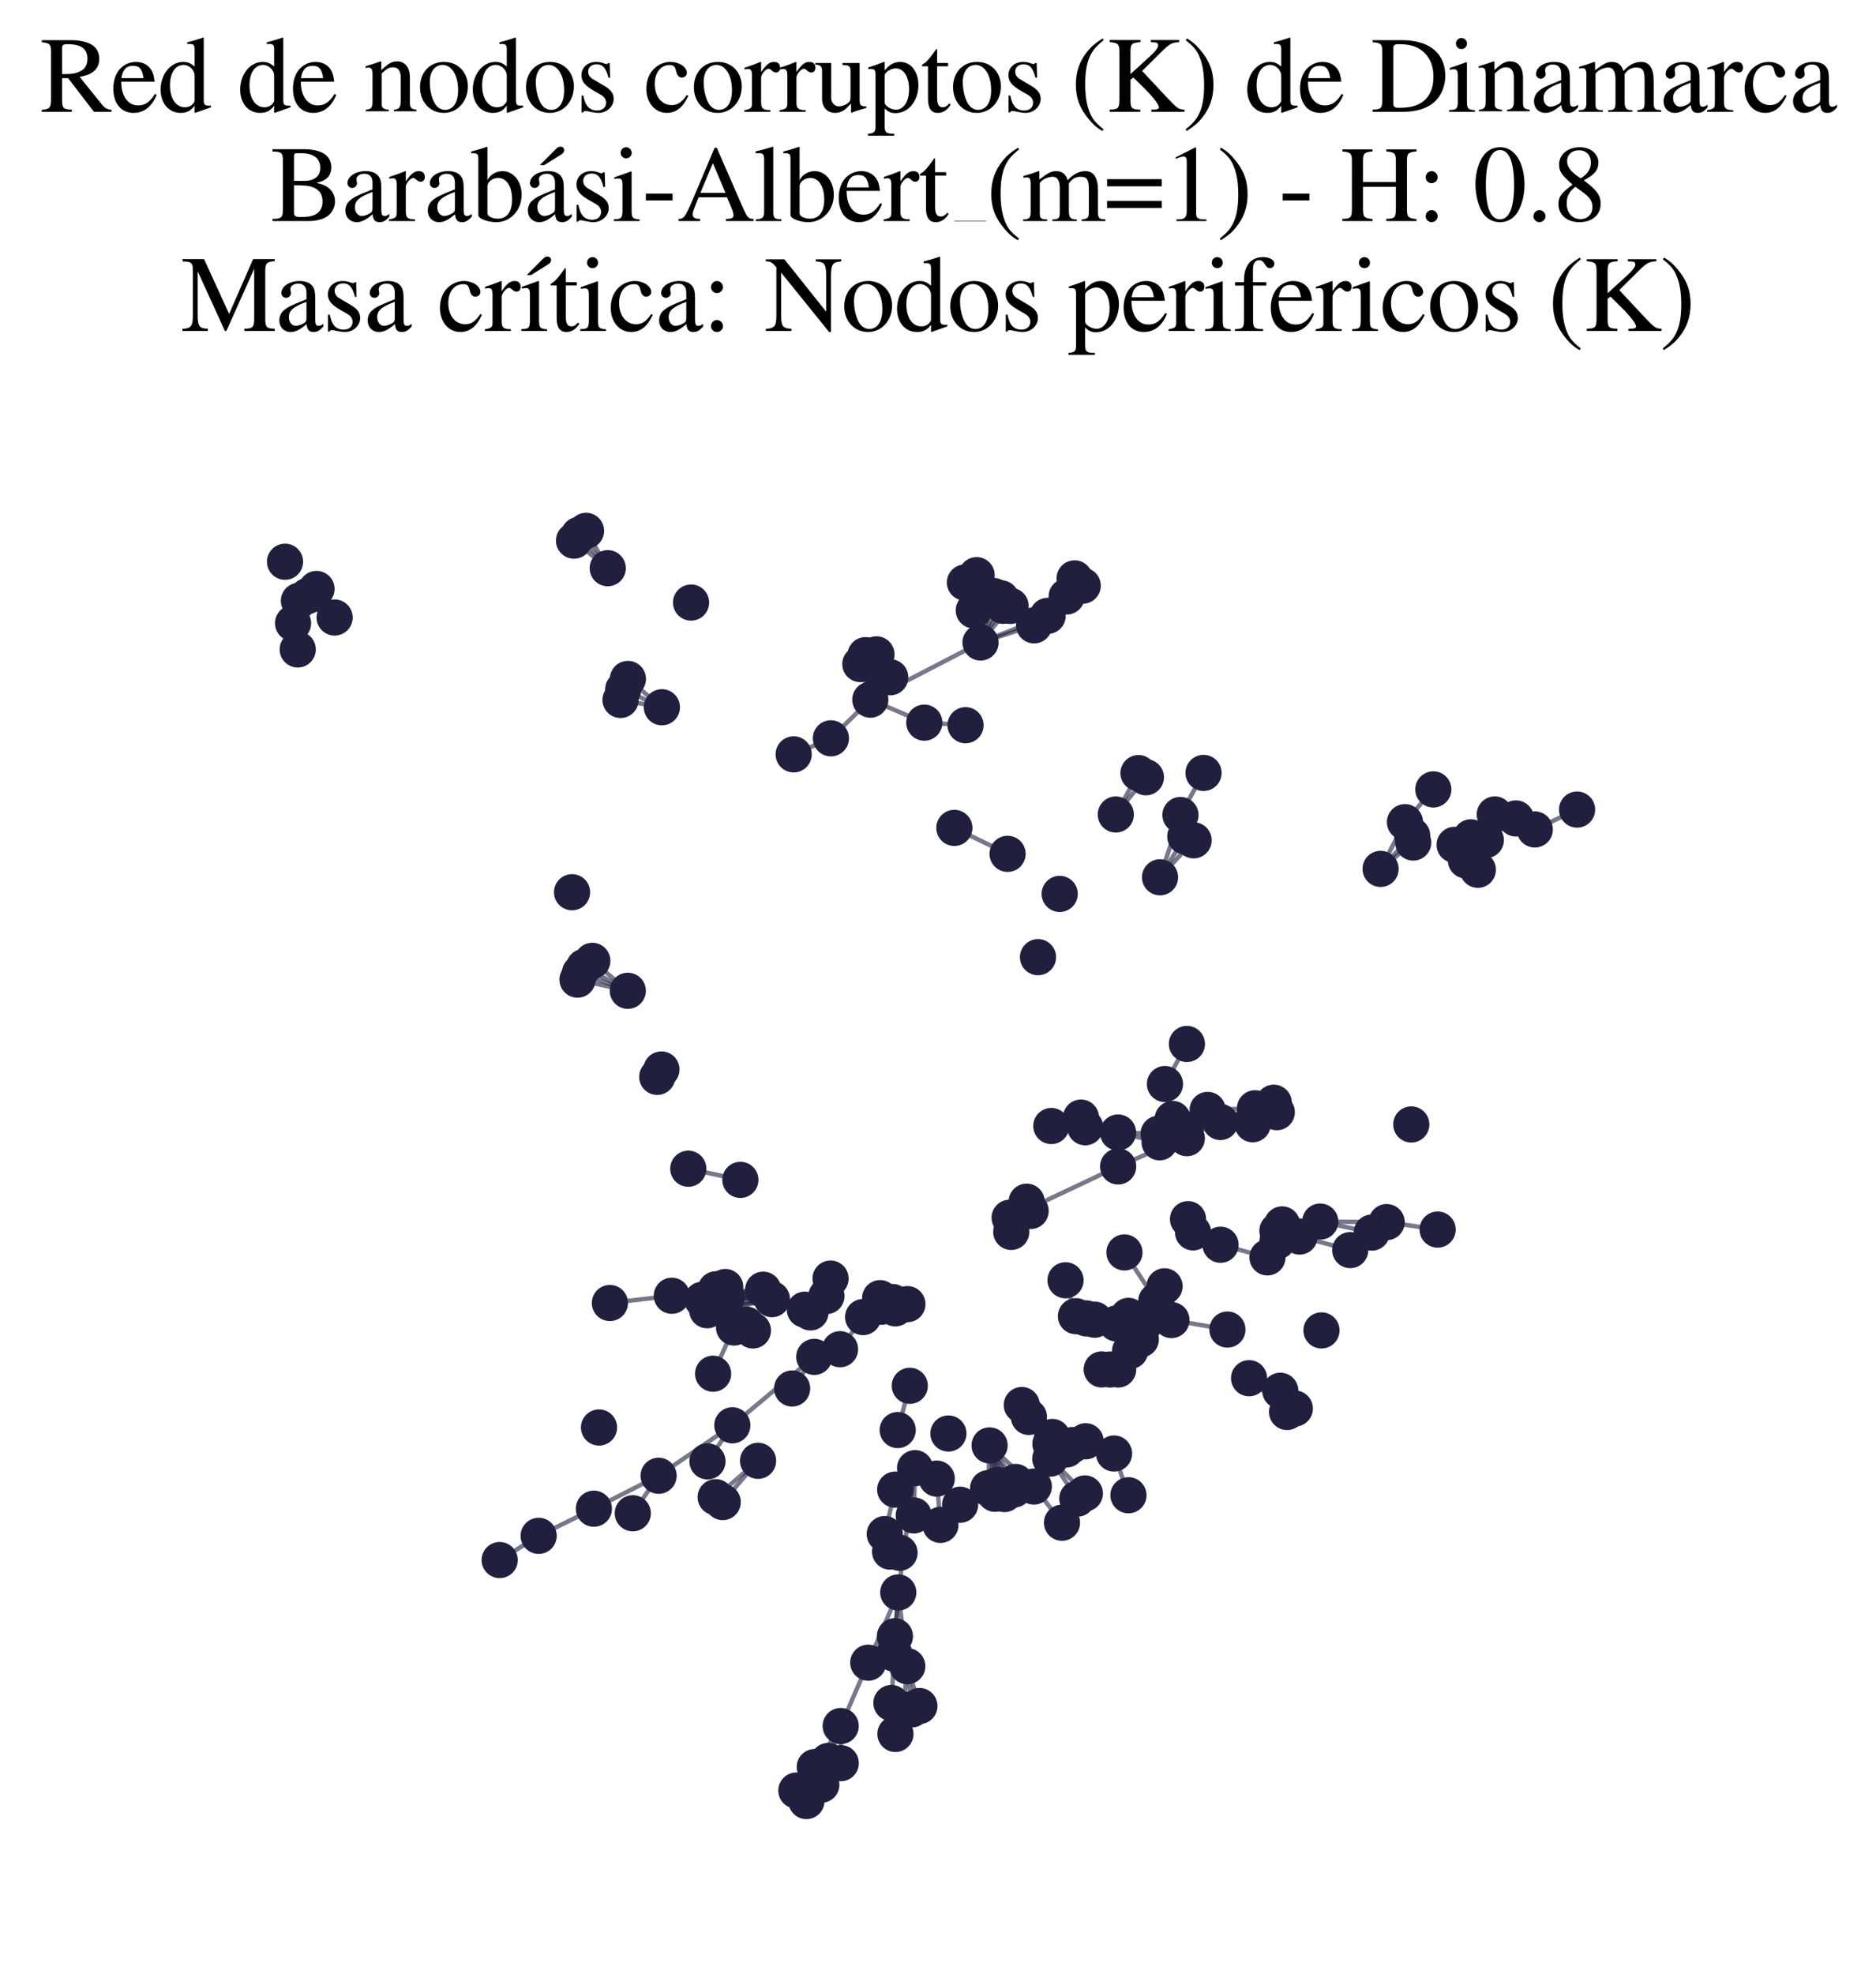 <?xml version="1.0" encoding="utf-8" standalone="no"?>
<!DOCTYPE svg PUBLIC "-//W3C//DTD SVG 1.1//EN"
  "http://www.w3.org/Graphics/SVG/1.1/DTD/svg11.dtd">
<svg xmlns:xlink="http://www.w3.org/1999/xlink" width="169.215pt" height="178.045pt" viewBox="0 0 169.215 178.045" xmlns="http://www.w3.org/2000/svg" version="1.1">
 <defs>
  <style type="text/css">*{stroke-linejoin: round; stroke-linecap: butt}</style>
 </defs>
 <g id="figure_1">
  <g id="patch_1">
   <path d="M 0 178.045 
L 169.215 178.045 
L 169.215 0 
L 0 0 
z
" style="fill: #ffffff"/>
  </g>
  <g id="axes_1">
   <g id="LineCollection_1">
    <path d="M 110.093 112.25 
L 114.326 113.39 
" clip-path="url(#pe12ed57acb)" style="fill: none; stroke: #201f3d; stroke-opacity: 0.6; stroke-width: 0.4"/>
    <path d="M 79.388 60.52 
L 78.503 63.096 
" clip-path="url(#pe12ed57acb)" style="fill: none; stroke: #201f3d; stroke-opacity: 0.6; stroke-width: 0.4"/>
    <path d="M 103.15 119.516 
L 98.741 119.009 
" clip-path="url(#pe12ed57acb)" style="fill: none; stroke: #201f3d; stroke-opacity: 0.6; stroke-width: 0.4"/>
    <path d="M 78.067 59.083 
L 78.503 63.096 
" clip-path="url(#pe12ed57acb)" style="fill: none; stroke: #201f3d; stroke-opacity: 0.6; stroke-width: 0.4"/>
    <path d="M 80.407 153.576 
L 80.659 149.128 
" clip-path="url(#pe12ed57acb)" style="fill: none; stroke: #201f3d; stroke-opacity: 0.6; stroke-width: 0.4"/>
    <path d="M 80.407 153.576 
L 80.768 156.367 
" clip-path="url(#pe12ed57acb)" style="fill: none; stroke: #201f3d; stroke-opacity: 0.6; stroke-width: 0.4"/>
    <path d="M 89.261 130.346 
L 93.251 134.057 
" clip-path="url(#pe12ed57acb)" style="fill: none; stroke: #201f3d; stroke-opacity: 0.6; stroke-width: 0.4"/>
    <path d="M 89.261 130.346 
L 89.748 134.708 
" clip-path="url(#pe12ed57acb)" style="fill: none; stroke: #201f3d; stroke-opacity: 0.6; stroke-width: 0.4"/>
    <path d="M 89.261 130.346 
L 89.976 133.905 
" clip-path="url(#pe12ed57acb)" style="fill: none; stroke: #201f3d; stroke-opacity: 0.6; stroke-width: 0.4"/>
    <path d="M 89.261 130.346 
L 90.606 134.733 
" clip-path="url(#pe12ed57acb)" style="fill: none; stroke: #201f3d; stroke-opacity: 0.6; stroke-width: 0.4"/>
    <path d="M 89.261 130.346 
L 91.465 134.324 
" clip-path="url(#pe12ed57acb)" style="fill: none; stroke: #201f3d; stroke-opacity: 0.6; stroke-width: 0.4"/>
    <path d="M 89.261 130.346 
L 91.61 133.641 
" clip-path="url(#pe12ed57acb)" style="fill: none; stroke: #201f3d; stroke-opacity: 0.6; stroke-width: 0.4"/>
    <path d="M 89.261 130.346 
L 89.128 134.205 
" clip-path="url(#pe12ed57acb)" style="fill: none; stroke: #201f3d; stroke-opacity: 0.6; stroke-width: 0.4"/>
    <path d="M 89.261 130.346 
L 90.766 134.025 
" clip-path="url(#pe12ed57acb)" style="fill: none; stroke: #201f3d; stroke-opacity: 0.6; stroke-width: 0.4"/>
    <path d="M 92.962 109.206 
L 91.07 109.814 
" clip-path="url(#pe12ed57acb)" style="fill: none; stroke: #201f3d; stroke-opacity: 0.6; stroke-width: 0.4"/>
    <path d="M 92.807 127.779 
L 96.205 130.712 
" clip-path="url(#pe12ed57acb)" style="fill: none; stroke: #201f3d; stroke-opacity: 0.6; stroke-width: 0.4"/>
    <path d="M 108.93 100.091 
L 112.994 101.382 
" clip-path="url(#pe12ed57acb)" style="fill: none; stroke: #201f3d; stroke-opacity: 0.6; stroke-width: 0.4"/>
    <path d="M 108.93 100.091 
L 113.126 100.69 
" clip-path="url(#pe12ed57acb)" style="fill: none; stroke: #201f3d; stroke-opacity: 0.6; stroke-width: 0.4"/>
    <path d="M 108.93 100.091 
L 113.202 99.945 
" clip-path="url(#pe12ed57acb)" style="fill: none; stroke: #201f3d; stroke-opacity: 0.6; stroke-width: 0.4"/>
    <path d="M 51.777 48.756 
L 54.818 51.239 
" clip-path="url(#pe12ed57acb)" style="fill: none; stroke: #201f3d; stroke-opacity: 0.6; stroke-width: 0.4"/>
    <path d="M 74.916 115.301 
L 73.107 118.352 
" clip-path="url(#pe12ed57acb)" style="fill: none; stroke: #201f3d; stroke-opacity: 0.6; stroke-width: 0.4"/>
    <path d="M 74.916 115.301 
L 72.599 118.106 
" clip-path="url(#pe12ed57acb)" style="fill: none; stroke: #201f3d; stroke-opacity: 0.6; stroke-width: 0.4"/>
    <path d="M 98.741 119.009 
L 101.935 121.83 
" clip-path="url(#pe12ed57acb)" style="fill: none; stroke: #201f3d; stroke-opacity: 0.6; stroke-width: 0.4"/>
    <path d="M 98.741 119.009 
L 105.665 119.042 
" clip-path="url(#pe12ed57acb)" style="fill: none; stroke: #201f3d; stroke-opacity: 0.6; stroke-width: 0.4"/>
    <path d="M 98.741 119.009 
L 102.218 121.194 
" clip-path="url(#pe12ed57acb)" style="fill: none; stroke: #201f3d; stroke-opacity: 0.6; stroke-width: 0.4"/>
    <path d="M 98.741 119.009 
L 102.9 120.784 
" clip-path="url(#pe12ed57acb)" style="fill: none; stroke: #201f3d; stroke-opacity: 0.6; stroke-width: 0.4"/>
    <path d="M 98.741 119.009 
L 102.831 120.126 
" clip-path="url(#pe12ed57acb)" style="fill: none; stroke: #201f3d; stroke-opacity: 0.6; stroke-width: 0.4"/>
    <path d="M 94.495 55.54 
L 88.445 57.94 
" clip-path="url(#pe12ed57acb)" style="fill: none; stroke: #201f3d; stroke-opacity: 0.6; stroke-width: 0.4"/>
    <path d="M 94.495 55.54 
L 97.661 52.817 
" clip-path="url(#pe12ed57acb)" style="fill: none; stroke: #201f3d; stroke-opacity: 0.6; stroke-width: 0.4"/>
    <path d="M 94.495 55.54 
L 96.93 52.159 
" clip-path="url(#pe12ed57acb)" style="fill: none; stroke: #201f3d; stroke-opacity: 0.6; stroke-width: 0.4"/>
    <path d="M 63.788 118.157 
L 68.84 116.305 
" clip-path="url(#pe12ed57acb)" style="fill: none; stroke: #201f3d; stroke-opacity: 0.6; stroke-width: 0.4"/>
    <path d="M 93.251 134.057 
L 95.791 137.318 
" clip-path="url(#pe12ed57acb)" style="fill: none; stroke: #201f3d; stroke-opacity: 0.6; stroke-width: 0.4"/>
    <path d="M 91.07 109.814 
L 100.857 105.19 
" clip-path="url(#pe12ed57acb)" style="fill: none; stroke: #201f3d; stroke-opacity: 0.6; stroke-width: 0.4"/>
    <path d="M 91.07 109.814 
L 92.604 108.368 
" clip-path="url(#pe12ed57acb)" style="fill: none; stroke: #201f3d; stroke-opacity: 0.6; stroke-width: 0.4"/>
    <path d="M 91.07 109.814 
L 91.217 111.092 
" clip-path="url(#pe12ed57acb)" style="fill: none; stroke: #201f3d; stroke-opacity: 0.6; stroke-width: 0.4"/>
    <path d="M 84.827 137.513 
L 84.494 133.339 
" clip-path="url(#pe12ed57acb)" style="fill: none; stroke: #201f3d; stroke-opacity: 0.6; stroke-width: 0.4"/>
    <path d="M 117.223 111.51 
L 121.79 112.733 
" clip-path="url(#pe12ed57acb)" style="fill: none; stroke: #201f3d; stroke-opacity: 0.6; stroke-width: 0.4"/>
    <path d="M 59.702 63.78 
L 56.637 61.228 
" clip-path="url(#pe12ed57acb)" style="fill: none; stroke: #201f3d; stroke-opacity: 0.6; stroke-width: 0.4"/>
    <path d="M 59.702 63.78 
L 56.209 62.175 
" clip-path="url(#pe12ed57acb)" style="fill: none; stroke: #201f3d; stroke-opacity: 0.6; stroke-width: 0.4"/>
    <path d="M 59.702 63.78 
L 55.972 63.121 
" clip-path="url(#pe12ed57acb)" style="fill: none; stroke: #201f3d; stroke-opacity: 0.6; stroke-width: 0.4"/>
    <path d="M 104.635 79.113 
L 106.477 73.499 
" clip-path="url(#pe12ed57acb)" style="fill: none; stroke: #201f3d; stroke-opacity: 0.6; stroke-width: 0.4"/>
    <path d="M 104.635 79.113 
L 106.912 75.432 
" clip-path="url(#pe12ed57acb)" style="fill: none; stroke: #201f3d; stroke-opacity: 0.6; stroke-width: 0.4"/>
    <path d="M 104.635 79.113 
L 107.665 75.781 
" clip-path="url(#pe12ed57acb)" style="fill: none; stroke: #201f3d; stroke-opacity: 0.6; stroke-width: 0.4"/>
    <path d="M 69.627 117.156 
L 65.337 118.103 
" clip-path="url(#pe12ed57acb)" style="fill: none; stroke: #201f3d; stroke-opacity: 0.6; stroke-width: 0.4"/>
    <path d="M 69.627 117.156 
L 64.201 116.966 
" clip-path="url(#pe12ed57acb)" style="fill: none; stroke: #201f3d; stroke-opacity: 0.6; stroke-width: 0.4"/>
    <path d="M 69.627 117.156 
L 65.537 117.016 
" clip-path="url(#pe12ed57acb)" style="fill: none; stroke: #201f3d; stroke-opacity: 0.6; stroke-width: 0.4"/>
    <path d="M 69.627 117.156 
L 65.418 116.062 
" clip-path="url(#pe12ed57acb)" style="fill: none; stroke: #201f3d; stroke-opacity: 0.6; stroke-width: 0.4"/>
    <path d="M 69.627 117.156 
L 64.86 117.984 
" clip-path="url(#pe12ed57acb)" style="fill: none; stroke: #201f3d; stroke-opacity: 0.6; stroke-width: 0.4"/>
    <path d="M 69.627 117.156 
L 64.849 116.89 
" clip-path="url(#pe12ed57acb)" style="fill: none; stroke: #201f3d; stroke-opacity: 0.6; stroke-width: 0.4"/>
    <path d="M 69.627 117.156 
L 64.574 116.27 
" clip-path="url(#pe12ed57acb)" style="fill: none; stroke: #201f3d; stroke-opacity: 0.6; stroke-width: 0.4"/>
    <path d="M 69.627 117.156 
L 64.474 117.638 
" clip-path="url(#pe12ed57acb)" style="fill: none; stroke: #201f3d; stroke-opacity: 0.6; stroke-width: 0.4"/>
    <path d="M 78.503 63.096 
L 88.445 57.94 
" clip-path="url(#pe12ed57acb)" style="fill: none; stroke: #201f3d; stroke-opacity: 0.6; stroke-width: 0.4"/>
    <path d="M 78.503 63.096 
L 79.056 59.011 
" clip-path="url(#pe12ed57acb)" style="fill: none; stroke: #201f3d; stroke-opacity: 0.6; stroke-width: 0.4"/>
    <path d="M 78.503 63.096 
L 78.869 59.639 
" clip-path="url(#pe12ed57acb)" style="fill: none; stroke: #201f3d; stroke-opacity: 0.6; stroke-width: 0.4"/>
    <path d="M 78.503 63.096 
L 77.603 59.888 
" clip-path="url(#pe12ed57acb)" style="fill: none; stroke: #201f3d; stroke-opacity: 0.6; stroke-width: 0.4"/>
    <path d="M 78.503 63.096 
L 74.949 66.581 
" clip-path="url(#pe12ed57acb)" style="fill: none; stroke: #201f3d; stroke-opacity: 0.6; stroke-width: 0.4"/>
    <path d="M 78.503 63.096 
L 83.372 65.167 
" clip-path="url(#pe12ed57acb)" style="fill: none; stroke: #201f3d; stroke-opacity: 0.6; stroke-width: 0.4"/>
    <path d="M 78.503 63.096 
L 80.296 61.075 
" clip-path="url(#pe12ed57acb)" style="fill: none; stroke: #201f3d; stroke-opacity: 0.6; stroke-width: 0.4"/>
    <path d="M 73.447 122.362 
L 66.056 128.533 
" clip-path="url(#pe12ed57acb)" style="fill: none; stroke: #201f3d; stroke-opacity: 0.6; stroke-width: 0.4"/>
    <path d="M 73.447 122.362 
L 71.451 125.214 
" clip-path="url(#pe12ed57acb)" style="fill: none; stroke: #201f3d; stroke-opacity: 0.6; stroke-width: 0.4"/>
    <path d="M 88.445 57.94 
L 89.017 53.808 
" clip-path="url(#pe12ed57acb)" style="fill: none; stroke: #201f3d; stroke-opacity: 0.6; stroke-width: 0.4"/>
    <path d="M 88.445 57.94 
L 91.154 54.639 
" clip-path="url(#pe12ed57acb)" style="fill: none; stroke: #201f3d; stroke-opacity: 0.6; stroke-width: 0.4"/>
    <path d="M 88.445 57.94 
L 87.836 55.043 
" clip-path="url(#pe12ed57acb)" style="fill: none; stroke: #201f3d; stroke-opacity: 0.6; stroke-width: 0.4"/>
    <path d="M 88.445 57.94 
L 90.476 54.633 
" clip-path="url(#pe12ed57acb)" style="fill: none; stroke: #201f3d; stroke-opacity: 0.6; stroke-width: 0.4"/>
    <path d="M 88.445 57.94 
L 90.293 53.955 
" clip-path="url(#pe12ed57acb)" style="fill: none; stroke: #201f3d; stroke-opacity: 0.6; stroke-width: 0.4"/>
    <path d="M 88.445 57.94 
L 93.276 56.392 
" clip-path="url(#pe12ed57acb)" style="fill: none; stroke: #201f3d; stroke-opacity: 0.6; stroke-width: 0.4"/>
    <path d="M 88.445 57.94 
L 89.648 53.752 
" clip-path="url(#pe12ed57acb)" style="fill: none; stroke: #201f3d; stroke-opacity: 0.6; stroke-width: 0.4"/>
    <path d="M 82.538 132.398 
L 81.022 143.608 
" clip-path="url(#pe12ed57acb)" style="fill: none; stroke: #201f3d; stroke-opacity: 0.6; stroke-width: 0.4"/>
    <path d="M 82.538 132.398 
L 82.42 136.661 
" clip-path="url(#pe12ed57acb)" style="fill: none; stroke: #201f3d; stroke-opacity: 0.6; stroke-width: 0.4"/>
    <path d="M 52.689 87.192 
L 56.628 89.349 
" clip-path="url(#pe12ed57acb)" style="fill: none; stroke: #201f3d; stroke-opacity: 0.6; stroke-width: 0.4"/>
    <path d="M 27.755 53.744 
L 30.182 55.687 
" clip-path="url(#pe12ed57acb)" style="fill: none; stroke: #201f3d; stroke-opacity: 0.6; stroke-width: 0.4"/>
    <path d="M 100.488 131.079 
L 101.786 134.841 
" clip-path="url(#pe12ed57acb)" style="fill: none; stroke: #201f3d; stroke-opacity: 0.6; stroke-width: 0.4"/>
    <path d="M 126.729 74.143 
L 124.53 78.356 
" clip-path="url(#pe12ed57acb)" style="fill: none; stroke: #201f3d; stroke-opacity: 0.6; stroke-width: 0.4"/>
    <path d="M 126.729 74.143 
L 129.286 71.189 
" clip-path="url(#pe12ed57acb)" style="fill: none; stroke: #201f3d; stroke-opacity: 0.6; stroke-width: 0.4"/>
    <path d="M 112.667 124.287 
L 116.093 127.331 
" clip-path="url(#pe12ed57acb)" style="fill: none; stroke: #201f3d; stroke-opacity: 0.6; stroke-width: 0.4"/>
    <path d="M 112.667 124.287 
L 116.794 127.021 
" clip-path="url(#pe12ed57acb)" style="fill: none; stroke: #201f3d; stroke-opacity: 0.6; stroke-width: 0.4"/>
    <path d="M 104.503 102.242 
L 100.848 102.129 
" clip-path="url(#pe12ed57acb)" style="fill: none; stroke: #201f3d; stroke-opacity: 0.6; stroke-width: 0.4"/>
    <path d="M 100.857 105.19 
L 110.079 101.181 
" clip-path="url(#pe12ed57acb)" style="fill: none; stroke: #201f3d; stroke-opacity: 0.6; stroke-width: 0.4"/>
    <path d="M 86.083 74.659 
L 90.884 76.999 
" clip-path="url(#pe12ed57acb)" style="fill: none; stroke: #201f3d; stroke-opacity: 0.6; stroke-width: 0.4"/>
    <path d="M 82.063 124.971 
L 80.972 128.961 
" clip-path="url(#pe12ed57acb)" style="fill: none; stroke: #201f3d; stroke-opacity: 0.6; stroke-width: 0.4"/>
    <path d="M 114.642 99.967 
L 110.079 101.181 
" clip-path="url(#pe12ed57acb)" style="fill: none; stroke: #201f3d; stroke-opacity: 0.6; stroke-width: 0.4"/>
    <path d="M 119.083 110.161 
L 125.079 110.209 
" clip-path="url(#pe12ed57acb)" style="fill: none; stroke: #201f3d; stroke-opacity: 0.6; stroke-width: 0.4"/>
    <path d="M 119.083 110.161 
L 123.735 111.155 
" clip-path="url(#pe12ed57acb)" style="fill: none; stroke: #201f3d; stroke-opacity: 0.6; stroke-width: 0.4"/>
    <path d="M 96.111 115.455 
L 97.051 118.693 
" clip-path="url(#pe12ed57acb)" style="fill: none; stroke: #201f3d; stroke-opacity: 0.6; stroke-width: 0.4"/>
    <path d="M 68.377 131.735 
L 65.189 135.456 
" clip-path="url(#pe12ed57acb)" style="fill: none; stroke: #201f3d; stroke-opacity: 0.6; stroke-width: 0.4"/>
    <path d="M 68.377 131.735 
L 64.553 135.016 
" clip-path="url(#pe12ed57acb)" style="fill: none; stroke: #201f3d; stroke-opacity: 0.6; stroke-width: 0.4"/>
    <path d="M 81.022 143.608 
L 80.659 149.128 
" clip-path="url(#pe12ed57acb)" style="fill: none; stroke: #201f3d; stroke-opacity: 0.6; stroke-width: 0.4"/>
    <path d="M 81.022 143.608 
L 78.317 149.941 
" clip-path="url(#pe12ed57acb)" style="fill: none; stroke: #201f3d; stroke-opacity: 0.6; stroke-width: 0.4"/>
    <path d="M 81.022 143.608 
L 81.836 150.256 
" clip-path="url(#pe12ed57acb)" style="fill: none; stroke: #201f3d; stroke-opacity: 0.6; stroke-width: 0.4"/>
    <path d="M 81.022 143.608 
L 80.721 147.556 
" clip-path="url(#pe12ed57acb)" style="fill: none; stroke: #201f3d; stroke-opacity: 0.6; stroke-width: 0.4"/>
    <path d="M 88.092 51.869 
L 87.836 55.043 
" clip-path="url(#pe12ed57acb)" style="fill: none; stroke: #201f3d; stroke-opacity: 0.6; stroke-width: 0.4"/>
    <path d="M 110.079 101.181 
L 115.166 100.296 
" clip-path="url(#pe12ed57acb)" style="fill: none; stroke: #201f3d; stroke-opacity: 0.6; stroke-width: 0.4"/>
    <path d="M 110.079 101.181 
L 114.892 99.443 
" clip-path="url(#pe12ed57acb)" style="fill: none; stroke: #201f3d; stroke-opacity: 0.6; stroke-width: 0.4"/>
    <path d="M 105.665 119.042 
L 110.713 119.899 
" clip-path="url(#pe12ed57acb)" style="fill: none; stroke: #201f3d; stroke-opacity: 0.6; stroke-width: 0.4"/>
    <path d="M 52.224 48.229 
L 54.818 51.239 
" clip-path="url(#pe12ed57acb)" style="fill: none; stroke: #201f3d; stroke-opacity: 0.6; stroke-width: 0.4"/>
    <path d="M 136.734 73.806 
L 134.021 75.759 
" clip-path="url(#pe12ed57acb)" style="fill: none; stroke: #201f3d; stroke-opacity: 0.6; stroke-width: 0.4"/>
    <path d="M 124.53 78.356 
L 127.374 75.342 
" clip-path="url(#pe12ed57acb)" style="fill: none; stroke: #201f3d; stroke-opacity: 0.6; stroke-width: 0.4"/>
    <path d="M 124.53 78.356 
L 127.472 75.979 
" clip-path="url(#pe12ed57acb)" style="fill: none; stroke: #201f3d; stroke-opacity: 0.6; stroke-width: 0.4"/>
    <path d="M 101.424 112.944 
L 104.296 117.323 
" clip-path="url(#pe12ed57acb)" style="fill: none; stroke: #201f3d; stroke-opacity: 0.6; stroke-width: 0.4"/>
    <path d="M 93.276 56.392 
L 96.213 53.79 
" clip-path="url(#pe12ed57acb)" style="fill: none; stroke: #201f3d; stroke-opacity: 0.6; stroke-width: 0.4"/>
    <path d="M 106.477 73.499 
L 108.559 69.702 
" clip-path="url(#pe12ed57acb)" style="fill: none; stroke: #201f3d; stroke-opacity: 0.6; stroke-width: 0.4"/>
    <path d="M 82.931 153.848 
L 81.836 150.256 
" clip-path="url(#pe12ed57acb)" style="fill: none; stroke: #201f3d; stroke-opacity: 0.6; stroke-width: 0.4"/>
    <path d="M 75.772 121.672 
L 77.853 118.773 
" clip-path="url(#pe12ed57acb)" style="fill: none; stroke: #201f3d; stroke-opacity: 0.6; stroke-width: 0.4"/>
    <path d="M 94.915 129.582 
L 92.167 126.707 
" clip-path="url(#pe12ed57acb)" style="fill: none; stroke: #201f3d; stroke-opacity: 0.6; stroke-width: 0.4"/>
    <path d="M 80.746 134.335 
L 79.805 138.341 
" clip-path="url(#pe12ed57acb)" style="fill: none; stroke: #201f3d; stroke-opacity: 0.6; stroke-width: 0.4"/>
    <path d="M 74.083 160.946 
L 74.713 158.802 
" clip-path="url(#pe12ed57acb)" style="fill: none; stroke: #201f3d; stroke-opacity: 0.6; stroke-width: 0.4"/>
    <path d="M 52.861 47.873 
L 54.818 51.239 
" clip-path="url(#pe12ed57acb)" style="fill: none; stroke: #201f3d; stroke-opacity: 0.6; stroke-width: 0.4"/>
    <path d="M 87.836 55.043 
L 87.036 52.53 
" clip-path="url(#pe12ed57acb)" style="fill: none; stroke: #201f3d; stroke-opacity: 0.6; stroke-width: 0.4"/>
    <path d="M 68.84 116.305 
L 60.598 116.851 
" clip-path="url(#pe12ed57acb)" style="fill: none; stroke: #201f3d; stroke-opacity: 0.6; stroke-width: 0.4"/>
    <path d="M 68.84 116.305 
L 63.349 117.209 
" clip-path="url(#pe12ed57acb)" style="fill: none; stroke: #201f3d; stroke-opacity: 0.6; stroke-width: 0.4"/>
    <path d="M 100.647 73.451 
L 103.36 70.094 
" clip-path="url(#pe12ed57acb)" style="fill: none; stroke: #201f3d; stroke-opacity: 0.6; stroke-width: 0.4"/>
    <path d="M 100.647 73.451 
L 102.69 69.718 
" clip-path="url(#pe12ed57acb)" style="fill: none; stroke: #201f3d; stroke-opacity: 0.6; stroke-width: 0.4"/>
    <path d="M 125.079 110.209 
L 129.674 110.882 
" clip-path="url(#pe12ed57acb)" style="fill: none; stroke: #201f3d; stroke-opacity: 0.6; stroke-width: 0.4"/>
    <path d="M 107.059 94.144 
L 105.079 97.757 
" clip-path="url(#pe12ed57acb)" style="fill: none; stroke: #201f3d; stroke-opacity: 0.6; stroke-width: 0.4"/>
    <path d="M 81.481 154.17 
L 81.836 150.256 
" clip-path="url(#pe12ed57acb)" style="fill: none; stroke: #201f3d; stroke-opacity: 0.6; stroke-width: 0.4"/>
    <path d="M 97.17 135.147 
L 94.733 131.54 
" clip-path="url(#pe12ed57acb)" style="fill: none; stroke: #201f3d; stroke-opacity: 0.6; stroke-width: 0.4"/>
    <path d="M 138.439 74.8 
L 142.252 73.007 
" clip-path="url(#pe12ed57acb)" style="fill: none; stroke: #201f3d; stroke-opacity: 0.6; stroke-width: 0.4"/>
    <path d="M 66.056 128.533 
L 59.406 133.083 
" clip-path="url(#pe12ed57acb)" style="fill: none; stroke: #201f3d; stroke-opacity: 0.6; stroke-width: 0.4"/>
    <path d="M 66.056 128.533 
L 63.814 131.785 
" clip-path="url(#pe12ed57acb)" style="fill: none; stroke: #201f3d; stroke-opacity: 0.6; stroke-width: 0.4"/>
    <path d="M 94.829 101.543 
L 100.848 102.129 
" clip-path="url(#pe12ed57acb)" style="fill: none; stroke: #201f3d; stroke-opacity: 0.6; stroke-width: 0.4"/>
    <path d="M 94.829 101.543 
L 97.89 101.655 
" clip-path="url(#pe12ed57acb)" style="fill: none; stroke: #201f3d; stroke-opacity: 0.6; stroke-width: 0.4"/>
    <path d="M 94.829 101.543 
L 97.504 100.784 
" clip-path="url(#pe12ed57acb)" style="fill: none; stroke: #201f3d; stroke-opacity: 0.6; stroke-width: 0.4"/>
    <path d="M 100.848 102.129 
L 104.597 103.012 
" clip-path="url(#pe12ed57acb)" style="fill: none; stroke: #201f3d; stroke-opacity: 0.6; stroke-width: 0.4"/>
    <path d="M 82.252 154.149 
L 81.836 150.256 
" clip-path="url(#pe12ed57acb)" style="fill: none; stroke: #201f3d; stroke-opacity: 0.6; stroke-width: 0.4"/>
    <path d="M 52.312 87.737 
L 56.628 89.349 
" clip-path="url(#pe12ed57acb)" style="fill: none; stroke: #201f3d; stroke-opacity: 0.6; stroke-width: 0.4"/>
    <path d="M 78.317 149.941 
L 75.832 155.653 
" clip-path="url(#pe12ed57acb)" style="fill: none; stroke: #201f3d; stroke-opacity: 0.6; stroke-width: 0.4"/>
    <path d="M 66.212 119.714 
L 64.323 123.881 
" clip-path="url(#pe12ed57acb)" style="fill: none; stroke: #201f3d; stroke-opacity: 0.6; stroke-width: 0.4"/>
    <path d="M 132.675 75.509 
L 134.83 73.449 
" clip-path="url(#pe12ed57acb)" style="fill: none; stroke: #201f3d; stroke-opacity: 0.6; stroke-width: 0.4"/>
    <path d="M 71.832 161.472 
L 73.494 159.352 
" clip-path="url(#pe12ed57acb)" style="fill: none; stroke: #201f3d; stroke-opacity: 0.6; stroke-width: 0.4"/>
    <path d="M 52.091 88.343 
L 56.628 89.349 
" clip-path="url(#pe12ed57acb)" style="fill: none; stroke: #201f3d; stroke-opacity: 0.6; stroke-width: 0.4"/>
    <path d="M 59.406 133.083 
L 53.568 136.053 
" clip-path="url(#pe12ed57acb)" style="fill: none; stroke: #201f3d; stroke-opacity: 0.6; stroke-width: 0.4"/>
    <path d="M 59.406 133.083 
L 57.078 136.464 
" clip-path="url(#pe12ed57acb)" style="fill: none; stroke: #201f3d; stroke-opacity: 0.6; stroke-width: 0.4"/>
    <path d="M 83.372 65.167 
L 87.092 65.398 
" clip-path="url(#pe12ed57acb)" style="fill: none; stroke: #201f3d; stroke-opacity: 0.6; stroke-width: 0.4"/>
    <path d="M 62.085 105.394 
L 66.783 106.402 
" clip-path="url(#pe12ed57acb)" style="fill: none; stroke: #201f3d; stroke-opacity: 0.6; stroke-width: 0.4"/>
    <path d="M 30.182 55.687 
L 26.963 54.181 
" clip-path="url(#pe12ed57acb)" style="fill: none; stroke: #201f3d; stroke-opacity: 0.6; stroke-width: 0.4"/>
    <path d="M 30.182 55.687 
L 28.55 53.113 
" clip-path="url(#pe12ed57acb)" style="fill: none; stroke: #201f3d; stroke-opacity: 0.6; stroke-width: 0.4"/>
    <path d="M 53.568 136.053 
L 48.587 138.501 
" clip-path="url(#pe12ed57acb)" style="fill: none; stroke: #201f3d; stroke-opacity: 0.6; stroke-width: 0.4"/>
    <path d="M 75.832 155.653 
L 73.494 159.352 
" clip-path="url(#pe12ed57acb)" style="fill: none; stroke: #201f3d; stroke-opacity: 0.6; stroke-width: 0.4"/>
    <path d="M 75.832 155.653 
L 74.713 158.802 
" clip-path="url(#pe12ed57acb)" style="fill: none; stroke: #201f3d; stroke-opacity: 0.6; stroke-width: 0.4"/>
    <path d="M 75.832 155.653 
L 75.836 159.001 
" clip-path="url(#pe12ed57acb)" style="fill: none; stroke: #201f3d; stroke-opacity: 0.6; stroke-width: 0.4"/>
    <path d="M 73.494 159.352 
L 72.738 162.418 
" clip-path="url(#pe12ed57acb)" style="fill: none; stroke: #201f3d; stroke-opacity: 0.6; stroke-width: 0.4"/>
    <path d="M 97.856 134.678 
L 94.733 131.54 
" clip-path="url(#pe12ed57acb)" style="fill: none; stroke: #201f3d; stroke-opacity: 0.6; stroke-width: 0.4"/>
    <path d="M 55.012 117.505 
L 60.598 116.851 
" clip-path="url(#pe12ed57acb)" style="fill: none; stroke: #201f3d; stroke-opacity: 0.6; stroke-width: 0.4"/>
    <path d="M 48.587 138.501 
L 45.07 140.685 
" clip-path="url(#pe12ed57acb)" style="fill: none; stroke: #201f3d; stroke-opacity: 0.6; stroke-width: 0.4"/>
    <path d="M 71.589 68.028 
L 74.949 66.581 
" clip-path="url(#pe12ed57acb)" style="fill: none; stroke: #201f3d; stroke-opacity: 0.6; stroke-width: 0.4"/>
    <path d="M 53.429 86.648 
L 56.628 89.349 
" clip-path="url(#pe12ed57acb)" style="fill: none; stroke: #201f3d; stroke-opacity: 0.6; stroke-width: 0.4"/>
   </g>
   <g id="PathCollection_1">
    <defs>
     <path id="m59067136ff" d="M 0 1.581 
C 0.419 1.581 0.822 1.415 1.118 1.118 
C 1.415 0.822 1.581 0.419 1.581 0 
C 1.581 -0.419 1.415 -0.822 1.118 -1.118 
C 0.822 -1.415 0.419 -1.581 0 -1.581 
C -0.419 -1.581 -0.822 -1.415 -1.118 -1.118 
C -1.415 -0.822 -1.581 -0.419 -1.581 0 
C -1.581 0.419 -1.415 0.822 -1.118 1.118 
C -0.822 1.415 -0.419 1.581 0 1.581 
z
" style="stroke: #201f3d; stroke-width: 0.1"/>
    </defs>
    <g clip-path="url(#pe12ed57acb)">
     <use xlink:href="#m59067136ff" x="94.915" y="129.582" style="fill: #201f3d; stroke: #201f3d; stroke-width: 0.1"/>
     <use xlink:href="#m59067136ff" x="97.504" y="100.784" style="fill: #201f3d; stroke: #201f3d; stroke-width: 0.1"/>
     <use xlink:href="#m59067136ff" x="100.848" y="102.129" style="fill: #201f3d; stroke: #201f3d; stroke-width: 0.1"/>
     <use xlink:href="#m59067136ff" x="79.387" y="117.067" style="fill: #201f3d; stroke: #201f3d; stroke-width: 0.1"/>
     <use xlink:href="#m59067136ff" x="105.665" y="119.042" style="fill: #201f3d; stroke: #201f3d; stroke-width: 0.1"/>
     <use xlink:href="#m59067136ff" x="57.078" y="136.464" style="fill: #201f3d; stroke: #201f3d; stroke-width: 0.1"/>
     <use xlink:href="#m59067136ff" x="101.424" y="112.944" style="fill: #201f3d; stroke: #201f3d; stroke-width: 0.1"/>
     <use xlink:href="#m59067136ff" x="54.031" y="128.731" style="fill: #201f3d; stroke: #201f3d; stroke-width: 0.1"/>
     <use xlink:href="#m59067136ff" x="132.164" y="76.925" style="fill: #201f3d; stroke: #201f3d; stroke-width: 0.1"/>
     <use xlink:href="#m59067136ff" x="89.017" y="53.808" style="fill: #201f3d; stroke: #201f3d; stroke-width: 0.1"/>
     <use xlink:href="#m59067136ff" x="80.407" y="153.576" style="fill: #201f3d; stroke: #201f3d; stroke-width: 0.1"/>
     <use xlink:href="#m59067136ff" x="101.782" y="118.664" style="fill: #201f3d; stroke: #201f3d; stroke-width: 0.1"/>
     <use xlink:href="#m59067136ff" x="81.139" y="140.028" style="fill: #201f3d; stroke: #201f3d; stroke-width: 0.1"/>
     <use xlink:href="#m59067136ff" x="71.589" y="68.028" style="fill: #201f3d; stroke: #201f3d; stroke-width: 0.1"/>
     <use xlink:href="#m59067136ff" x="100.857" y="105.19" style="fill: #201f3d; stroke: #201f3d; stroke-width: 0.1"/>
     <use xlink:href="#m59067136ff" x="95.847" y="130.466" style="fill: #201f3d; stroke: #201f3d; stroke-width: 0.1"/>
     <use xlink:href="#m59067136ff" x="96.93" y="52.159" style="fill: #201f3d; stroke: #201f3d; stroke-width: 0.1"/>
     <use xlink:href="#m59067136ff" x="136.734" y="73.806" style="fill: #201f3d; stroke: #201f3d; stroke-width: 0.1"/>
     <use xlink:href="#m59067136ff" x="107.059" y="94.144" style="fill: #201f3d; stroke: #201f3d; stroke-width: 0.1"/>
     <use xlink:href="#m59067136ff" x="80.52" y="117.417" style="fill: #201f3d; stroke: #201f3d; stroke-width: 0.1"/>
     <use xlink:href="#m59067136ff" x="107.617" y="111.134" style="fill: #201f3d; stroke: #201f3d; stroke-width: 0.1"/>
     <use xlink:href="#m59067136ff" x="80.768" y="156.367" style="fill: #201f3d; stroke: #201f3d; stroke-width: 0.1"/>
     <use xlink:href="#m59067136ff" x="78.317" y="149.941" style="fill: #201f3d; stroke: #201f3d; stroke-width: 0.1"/>
     <use xlink:href="#m59067136ff" x="56.628" y="89.349" style="fill: #201f3d; stroke: #201f3d; stroke-width: 0.1"/>
     <use xlink:href="#m59067136ff" x="129.286" y="71.189" style="fill: #201f3d; stroke: #201f3d; stroke-width: 0.1"/>
     <use xlink:href="#m59067136ff" x="95.585" y="80.612" style="fill: #201f3d; stroke: #201f3d; stroke-width: 0.1"/>
     <use xlink:href="#m59067136ff" x="132.675" y="75.509" style="fill: #201f3d; stroke: #201f3d; stroke-width: 0.1"/>
     <use xlink:href="#m59067136ff" x="80.721" y="147.556" style="fill: #201f3d; stroke: #201f3d; stroke-width: 0.1"/>
     <use xlink:href="#m59067136ff" x="64.86" y="117.984" style="fill: #201f3d; stroke: #201f3d; stroke-width: 0.1"/>
     <use xlink:href="#m59067136ff" x="65.418" y="116.062" style="fill: #201f3d; stroke: #201f3d; stroke-width: 0.1"/>
     <use xlink:href="#m59067136ff" x="115.166" y="100.296" style="fill: #201f3d; stroke: #201f3d; stroke-width: 0.1"/>
     <use xlink:href="#m59067136ff" x="87.092" y="65.398" style="fill: #201f3d; stroke: #201f3d; stroke-width: 0.1"/>
     <use xlink:href="#m59067136ff" x="115.23" y="111.933" style="fill: #201f3d; stroke: #201f3d; stroke-width: 0.1"/>
     <use xlink:href="#m59067136ff" x="108.559" y="69.702" style="fill: #201f3d; stroke: #201f3d; stroke-width: 0.1"/>
     <use xlink:href="#m59067136ff" x="80.746" y="134.335" style="fill: #201f3d; stroke: #201f3d; stroke-width: 0.1"/>
     <use xlink:href="#m59067136ff" x="81.022" y="143.608" style="fill: #201f3d; stroke: #201f3d; stroke-width: 0.1"/>
     <use xlink:href="#m59067136ff" x="85.547" y="129.274" style="fill: #201f3d; stroke: #201f3d; stroke-width: 0.1"/>
     <use xlink:href="#m59067136ff" x="80.296" y="61.075" style="fill: #201f3d; stroke: #201f3d; stroke-width: 0.1"/>
     <use xlink:href="#m59067136ff" x="67.914" y="119.981" style="fill: #201f3d; stroke: #201f3d; stroke-width: 0.1"/>
     <use xlink:href="#m59067136ff" x="53.568" y="136.053" style="fill: #201f3d; stroke: #201f3d; stroke-width: 0.1"/>
     <use xlink:href="#m59067136ff" x="123.735" y="111.155" style="fill: #201f3d; stroke: #201f3d; stroke-width: 0.1"/>
     <use xlink:href="#m59067136ff" x="100.488" y="131.079" style="fill: #201f3d; stroke: #201f3d; stroke-width: 0.1"/>
     <use xlink:href="#m59067136ff" x="74.916" y="115.301" style="fill: #201f3d; stroke: #201f3d; stroke-width: 0.1"/>
     <use xlink:href="#m59067136ff" x="63.349" y="117.209" style="fill: #201f3d; stroke: #201f3d; stroke-width: 0.1"/>
     <use xlink:href="#m59067136ff" x="73.107" y="118.352" style="fill: #201f3d; stroke: #201f3d; stroke-width: 0.1"/>
     <use xlink:href="#m59067136ff" x="104.635" y="79.113" style="fill: #201f3d; stroke: #201f3d; stroke-width: 0.1"/>
     <use xlink:href="#m59067136ff" x="80.972" y="128.961" style="fill: #201f3d; stroke: #201f3d; stroke-width: 0.1"/>
     <use xlink:href="#m59067136ff" x="52.091" y="88.343" style="fill: #201f3d; stroke: #201f3d; stroke-width: 0.1"/>
     <use xlink:href="#m59067136ff" x="87.036" y="52.53" style="fill: #201f3d; stroke: #201f3d; stroke-width: 0.1"/>
     <use xlink:href="#m59067136ff" x="108.93" y="100.091" style="fill: #201f3d; stroke: #201f3d; stroke-width: 0.1"/>
     <use xlink:href="#m59067136ff" x="132.23" y="77.595" style="fill: #201f3d; stroke: #201f3d; stroke-width: 0.1"/>
     <use xlink:href="#m59067136ff" x="63.788" y="118.157" style="fill: #201f3d; stroke: #201f3d; stroke-width: 0.1"/>
     <use xlink:href="#m59067136ff" x="93.251" y="134.057" style="fill: #201f3d; stroke: #201f3d; stroke-width: 0.1"/>
     <use xlink:href="#m59067136ff" x="97.856" y="134.678" style="fill: #201f3d; stroke: #201f3d; stroke-width: 0.1"/>
     <use xlink:href="#m59067136ff" x="107.159" y="109.944" style="fill: #201f3d; stroke: #201f3d; stroke-width: 0.1"/>
     <use xlink:href="#m59067136ff" x="88.092" y="51.869" style="fill: #201f3d; stroke: #201f3d; stroke-width: 0.1"/>
     <use xlink:href="#m59067136ff" x="72.738" y="162.418" style="fill: #201f3d; stroke: #201f3d; stroke-width: 0.1"/>
     <use xlink:href="#m59067136ff" x="64.474" y="117.638" style="fill: #201f3d; stroke: #201f3d; stroke-width: 0.1"/>
     <use xlink:href="#m59067136ff" x="82.252" y="154.149" style="fill: #201f3d; stroke: #201f3d; stroke-width: 0.1"/>
     <use xlink:href="#m59067136ff" x="107.053" y="102.641" style="fill: #201f3d; stroke: #201f3d; stroke-width: 0.1"/>
     <use xlink:href="#m59067136ff" x="75.836" y="159.001" style="fill: #201f3d; stroke: #201f3d; stroke-width: 0.1"/>
     <use xlink:href="#m59067136ff" x="105.042" y="115.999" style="fill: #201f3d; stroke: #201f3d; stroke-width: 0.1"/>
     <use xlink:href="#m59067136ff" x="89.748" y="134.708" style="fill: #201f3d; stroke: #201f3d; stroke-width: 0.1"/>
     <use xlink:href="#m59067136ff" x="132.879" y="77.891" style="fill: #201f3d; stroke: #201f3d; stroke-width: 0.1"/>
     <use xlink:href="#m59067136ff" x="106.924" y="101.821" style="fill: #201f3d; stroke: #201f3d; stroke-width: 0.1"/>
     <use xlink:href="#m59067136ff" x="92.962" y="109.206" style="fill: #201f3d; stroke: #201f3d; stroke-width: 0.1"/>
     <use xlink:href="#m59067136ff" x="97.981" y="118.893" style="fill: #201f3d; stroke: #201f3d; stroke-width: 0.1"/>
     <use xlink:href="#m59067136ff" x="74.949" y="66.581" style="fill: #201f3d; stroke: #201f3d; stroke-width: 0.1"/>
     <use xlink:href="#m59067136ff" x="90.293" y="53.955" style="fill: #201f3d; stroke: #201f3d; stroke-width: 0.1"/>
     <use xlink:href="#m59067136ff" x="74.083" y="160.946" style="fill: #201f3d; stroke: #201f3d; stroke-width: 0.1"/>
     <use xlink:href="#m59067136ff" x="91.61" y="133.641" style="fill: #201f3d; stroke: #201f3d; stroke-width: 0.1"/>
     <use xlink:href="#m59067136ff" x="64.201" y="116.966" style="fill: #201f3d; stroke: #201f3d; stroke-width: 0.1"/>
     <use xlink:href="#m59067136ff" x="59.406" y="133.083" style="fill: #201f3d; stroke: #201f3d; stroke-width: 0.1"/>
     <use xlink:href="#m59067136ff" x="105.776" y="100.907" style="fill: #201f3d; stroke: #201f3d; stroke-width: 0.1"/>
     <use xlink:href="#m59067136ff" x="89.648" y="53.752" style="fill: #201f3d; stroke: #201f3d; stroke-width: 0.1"/>
     <use xlink:href="#m59067136ff" x="90.606" y="134.733" style="fill: #201f3d; stroke: #201f3d; stroke-width: 0.1"/>
     <use xlink:href="#m59067136ff" x="138.439" y="74.8" style="fill: #201f3d; stroke: #201f3d; stroke-width: 0.1"/>
     <use xlink:href="#m59067136ff" x="81.836" y="150.256" style="fill: #201f3d; stroke: #201f3d; stroke-width: 0.1"/>
     <use xlink:href="#m59067136ff" x="127.374" y="75.342" style="fill: #201f3d; stroke: #201f3d; stroke-width: 0.1"/>
     <use xlink:href="#m59067136ff" x="62.334" y="54.338" style="fill: #201f3d; stroke: #201f3d; stroke-width: 0.1"/>
     <use xlink:href="#m59067136ff" x="86.601" y="135.695" style="fill: #201f3d; stroke: #201f3d; stroke-width: 0.1"/>
     <use xlink:href="#m59067136ff" x="131.799" y="76.157" style="fill: #201f3d; stroke: #201f3d; stroke-width: 0.1"/>
     <use xlink:href="#m59067136ff" x="97.051" y="118.693" style="fill: #201f3d; stroke: #201f3d; stroke-width: 0.1"/>
     <use xlink:href="#m59067136ff" x="26.963" y="54.181" style="fill: #201f3d; stroke: #201f3d; stroke-width: 0.1"/>
     <use xlink:href="#m59067136ff" x="26.434" y="56.202" style="fill: #201f3d; stroke: #201f3d; stroke-width: 0.1"/>
     <use xlink:href="#m59067136ff" x="30.182" y="55.687" style="fill: #201f3d; stroke: #201f3d; stroke-width: 0.1"/>
     <use xlink:href="#m59067136ff" x="79.056" y="59.011" style="fill: #201f3d; stroke: #201f3d; stroke-width: 0.1"/>
     <use xlink:href="#m59067136ff" x="71.832" y="161.472" style="fill: #201f3d; stroke: #201f3d; stroke-width: 0.1"/>
     <use xlink:href="#m59067136ff" x="54.818" y="51.239" style="fill: #201f3d; stroke: #201f3d; stroke-width: 0.1"/>
     <use xlink:href="#m59067136ff" x="115.737" y="111.416" style="fill: #201f3d; stroke: #201f3d; stroke-width: 0.1"/>
     <use xlink:href="#m59067136ff" x="94.829" y="101.543" style="fill: #201f3d; stroke: #201f3d; stroke-width: 0.1"/>
     <use xlink:href="#m59067136ff" x="112.667" y="124.287" style="fill: #201f3d; stroke: #201f3d; stroke-width: 0.1"/>
     <use xlink:href="#m59067136ff" x="59.702" y="63.78" style="fill: #201f3d; stroke: #201f3d; stroke-width: 0.1"/>
     <use xlink:href="#m59067136ff" x="91.154" y="54.639" style="fill: #201f3d; stroke: #201f3d; stroke-width: 0.1"/>
     <use xlink:href="#m59067136ff" x="78.067" y="59.083" style="fill: #201f3d; stroke: #201f3d; stroke-width: 0.1"/>
     <use xlink:href="#m59067136ff" x="82.538" y="132.398" style="fill: #201f3d; stroke: #201f3d; stroke-width: 0.1"/>
     <use xlink:href="#m59067136ff" x="104.503" y="102.242" style="fill: #201f3d; stroke: #201f3d; stroke-width: 0.1"/>
     <use xlink:href="#m59067136ff" x="55.972" y="63.121" style="fill: #201f3d; stroke: #201f3d; stroke-width: 0.1"/>
     <use xlink:href="#m59067136ff" x="52.312" y="87.737" style="fill: #201f3d; stroke: #201f3d; stroke-width: 0.1"/>
     <use xlink:href="#m59067136ff" x="64.323" y="123.881" style="fill: #201f3d; stroke: #201f3d; stroke-width: 0.1"/>
     <use xlink:href="#m59067136ff" x="84.494" y="133.339" style="fill: #201f3d; stroke: #201f3d; stroke-width: 0.1"/>
     <use xlink:href="#m59067136ff" x="52.861" y="47.873" style="fill: #201f3d; stroke: #201f3d; stroke-width: 0.1"/>
     <use xlink:href="#m59067136ff" x="114.326" y="113.39" style="fill: #201f3d; stroke: #201f3d; stroke-width: 0.1"/>
     <use xlink:href="#m59067136ff" x="78.869" y="59.639" style="fill: #201f3d; stroke: #201f3d; stroke-width: 0.1"/>
     <use xlink:href="#m59067136ff" x="92.604" y="108.368" style="fill: #201f3d; stroke: #201f3d; stroke-width: 0.1"/>
     <use xlink:href="#m59067136ff" x="45.07" y="140.685" style="fill: #201f3d; stroke: #201f3d; stroke-width: 0.1"/>
     <use xlink:href="#m59067136ff" x="106.912" y="75.432" style="fill: #201f3d; stroke: #201f3d; stroke-width: 0.1"/>
     <use xlink:href="#m59067136ff" x="55.012" y="117.505" style="fill: #201f3d; stroke: #201f3d; stroke-width: 0.1"/>
     <use xlink:href="#m59067136ff" x="90.766" y="134.025" style="fill: #201f3d; stroke: #201f3d; stroke-width: 0.1"/>
     <use xlink:href="#m59067136ff" x="60.598" y="116.851" style="fill: #201f3d; stroke: #201f3d; stroke-width: 0.1"/>
     <use xlink:href="#m59067136ff" x="94.746" y="130.207" style="fill: #201f3d; stroke: #201f3d; stroke-width: 0.1"/>
     <use xlink:href="#m59067136ff" x="126.729" y="74.143" style="fill: #201f3d; stroke: #201f3d; stroke-width: 0.1"/>
     <use xlink:href="#m59067136ff" x="66.783" y="106.402" style="fill: #201f3d; stroke: #201f3d; stroke-width: 0.1"/>
     <use xlink:href="#m59067136ff" x="119.197" y="119.976" style="fill: #201f3d; stroke: #201f3d; stroke-width: 0.1"/>
     <use xlink:href="#m59067136ff" x="110.093" y="112.25" style="fill: #201f3d; stroke: #201f3d; stroke-width: 0.1"/>
     <use xlink:href="#m59067136ff" x="90.476" y="54.633" style="fill: #201f3d; stroke: #201f3d; stroke-width: 0.1"/>
     <use xlink:href="#m59067136ff" x="83.372" y="65.167" style="fill: #201f3d; stroke: #201f3d; stroke-width: 0.1"/>
     <use xlink:href="#m59067136ff" x="104.296" y="117.323" style="fill: #201f3d; stroke: #201f3d; stroke-width: 0.1"/>
     <use xlink:href="#m59067136ff" x="103.15" y="119.516" style="fill: #201f3d; stroke: #201f3d; stroke-width: 0.1"/>
     <use xlink:href="#m59067136ff" x="81.481" y="154.17" style="fill: #201f3d; stroke: #201f3d; stroke-width: 0.1"/>
     <use xlink:href="#m59067136ff" x="133.303" y="78.435" style="fill: #201f3d; stroke: #201f3d; stroke-width: 0.1"/>
     <use xlink:href="#m59067136ff" x="86.083" y="74.659" style="fill: #201f3d; stroke: #201f3d; stroke-width: 0.1"/>
     <use xlink:href="#m59067136ff" x="80.762" y="117.987" style="fill: #201f3d; stroke: #201f3d; stroke-width: 0.1"/>
     <use xlink:href="#m59067136ff" x="110.079" y="101.181" style="fill: #201f3d; stroke: #201f3d; stroke-width: 0.1"/>
     <use xlink:href="#m59067136ff" x="68.377" y="131.735" style="fill: #201f3d; stroke: #201f3d; stroke-width: 0.1"/>
     <use xlink:href="#m59067136ff" x="89.128" y="134.205" style="fill: #201f3d; stroke: #201f3d; stroke-width: 0.1"/>
     <use xlink:href="#m59067136ff" x="113.126" y="100.69" style="fill: #201f3d; stroke: #201f3d; stroke-width: 0.1"/>
     <use xlink:href="#m59067136ff" x="117.223" y="111.51" style="fill: #201f3d; stroke: #201f3d; stroke-width: 0.1"/>
     <use xlink:href="#m59067136ff" x="68.84" y="116.305" style="fill: #201f3d; stroke: #201f3d; stroke-width: 0.1"/>
     <use xlink:href="#m59067136ff" x="64.553" y="135.016" style="fill: #201f3d; stroke: #201f3d; stroke-width: 0.1"/>
     <use xlink:href="#m59067136ff" x="100.647" y="73.451" style="fill: #201f3d; stroke: #201f3d; stroke-width: 0.1"/>
     <use xlink:href="#m59067136ff" x="100.86" y="123.498" style="fill: #201f3d; stroke: #201f3d; stroke-width: 0.1"/>
     <use xlink:href="#m59067136ff" x="92.807" y="127.779" style="fill: #201f3d; stroke: #201f3d; stroke-width: 0.1"/>
     <use xlink:href="#m59067136ff" x="52.689" y="87.192" style="fill: #201f3d; stroke: #201f3d; stroke-width: 0.1"/>
     <use xlink:href="#m59067136ff" x="27.755" y="53.744" style="fill: #201f3d; stroke: #201f3d; stroke-width: 0.1"/>
     <use xlink:href="#m59067136ff" x="116.794" y="127.021" style="fill: #201f3d; stroke: #201f3d; stroke-width: 0.1"/>
     <use xlink:href="#m59067136ff" x="80.285" y="139.922" style="fill: #201f3d; stroke: #201f3d; stroke-width: 0.1"/>
     <use xlink:href="#m59067136ff" x="51.6" y="80.461" style="fill: #201f3d; stroke: #201f3d; stroke-width: 0.1"/>
     <use xlink:href="#m59067136ff" x="56.209" y="62.175" style="fill: #201f3d; stroke: #201f3d; stroke-width: 0.1"/>
     <use xlink:href="#m59067136ff" x="134.83" y="73.449" style="fill: #201f3d; stroke: #201f3d; stroke-width: 0.1"/>
     <use xlink:href="#m59067136ff" x="25.71" y="50.657" style="fill: #201f3d; stroke: #201f3d; stroke-width: 0.1"/>
     <use xlink:href="#m59067136ff" x="82.063" y="124.971" style="fill: #201f3d; stroke: #201f3d; stroke-width: 0.1"/>
     <use xlink:href="#m59067136ff" x="82.931" y="153.848" style="fill: #201f3d; stroke: #201f3d; stroke-width: 0.1"/>
     <use xlink:href="#m59067136ff" x="98.741" y="119.009" style="fill: #201f3d; stroke: #201f3d; stroke-width: 0.1"/>
     <use xlink:href="#m59067136ff" x="67.312" y="119.451" style="fill: #201f3d; stroke: #201f3d; stroke-width: 0.1"/>
     <use xlink:href="#m59067136ff" x="107.665" y="75.781" style="fill: #201f3d; stroke: #201f3d; stroke-width: 0.1"/>
     <use xlink:href="#m59067136ff" x="52.224" y="48.229" style="fill: #201f3d; stroke: #201f3d; stroke-width: 0.1"/>
     <use xlink:href="#m59067136ff" x="93.628" y="86.318" style="fill: #201f3d; stroke: #201f3d; stroke-width: 0.1"/>
     <use xlink:href="#m59067136ff" x="102.218" y="121.194" style="fill: #201f3d; stroke: #201f3d; stroke-width: 0.1"/>
     <use xlink:href="#m59067136ff" x="101.935" y="121.83" style="fill: #201f3d; stroke: #201f3d; stroke-width: 0.1"/>
     <use xlink:href="#m59067136ff" x="116.093" y="127.331" style="fill: #201f3d; stroke: #201f3d; stroke-width: 0.1"/>
     <use xlink:href="#m59067136ff" x="134.021" y="75.759" style="fill: #201f3d; stroke: #201f3d; stroke-width: 0.1"/>
     <use xlink:href="#m59067136ff" x="26.856" y="58.567" style="fill: #201f3d; stroke: #201f3d; stroke-width: 0.1"/>
     <use xlink:href="#m59067136ff" x="105.079" y="97.757" style="fill: #201f3d; stroke: #201f3d; stroke-width: 0.1"/>
     <use xlink:href="#m59067136ff" x="89.976" y="133.905" style="fill: #201f3d; stroke: #201f3d; stroke-width: 0.1"/>
     <use xlink:href="#m59067136ff" x="114.642" y="99.967" style="fill: #201f3d; stroke: #201f3d; stroke-width: 0.1"/>
     <use xlink:href="#m59067136ff" x="96.213" y="53.79" style="fill: #201f3d; stroke: #201f3d; stroke-width: 0.1"/>
     <use xlink:href="#m59067136ff" x="72.599" y="118.106" style="fill: #201f3d; stroke: #201f3d; stroke-width: 0.1"/>
     <use xlink:href="#m59067136ff" x="59.662" y="96.445" style="fill: #201f3d; stroke: #201f3d; stroke-width: 0.1"/>
     <use xlink:href="#m59067136ff" x="100.13" y="123.501" style="fill: #201f3d; stroke: #201f3d; stroke-width: 0.1"/>
     <use xlink:href="#m59067136ff" x="80.659" y="149.128" style="fill: #201f3d; stroke: #201f3d; stroke-width: 0.1"/>
     <use xlink:href="#m59067136ff" x="115.224" y="110.987" style="fill: #201f3d; stroke: #201f3d; stroke-width: 0.1"/>
     <use xlink:href="#m59067136ff" x="97.17" y="135.147" style="fill: #201f3d; stroke: #201f3d; stroke-width: 0.1"/>
     <use xlink:href="#m59067136ff" x="65.337" y="118.103" style="fill: #201f3d; stroke: #201f3d; stroke-width: 0.1"/>
     <use xlink:href="#m59067136ff" x="114.892" y="99.443" style="fill: #201f3d; stroke: #201f3d; stroke-width: 0.1"/>
     <use xlink:href="#m59067136ff" x="127.472" y="75.979" style="fill: #201f3d; stroke: #201f3d; stroke-width: 0.1"/>
     <use xlink:href="#m59067136ff" x="119.083" y="110.161" style="fill: #201f3d; stroke: #201f3d; stroke-width: 0.1"/>
     <use xlink:href="#m59067136ff" x="89.261" y="130.346" style="fill: #201f3d; stroke: #201f3d; stroke-width: 0.1"/>
     <use xlink:href="#m59067136ff" x="96.737" y="130.315" style="fill: #201f3d; stroke: #201f3d; stroke-width: 0.1"/>
     <use xlink:href="#m59067136ff" x="121.79" y="112.733" style="fill: #201f3d; stroke: #201f3d; stroke-width: 0.1"/>
     <use xlink:href="#m59067136ff" x="79.805" y="138.341" style="fill: #201f3d; stroke: #201f3d; stroke-width: 0.1"/>
     <use xlink:href="#m59067136ff" x="28.55" y="53.113" style="fill: #201f3d; stroke: #201f3d; stroke-width: 0.1"/>
     <use xlink:href="#m59067136ff" x="115.483" y="125.419" style="fill: #201f3d; stroke: #201f3d; stroke-width: 0.1"/>
     <use xlink:href="#m59067136ff" x="59.283" y="97.11" style="fill: #201f3d; stroke: #201f3d; stroke-width: 0.1"/>
     <use xlink:href="#m59067136ff" x="106.477" y="73.499" style="fill: #201f3d; stroke: #201f3d; stroke-width: 0.1"/>
     <use xlink:href="#m59067136ff" x="65.189" y="135.456" style="fill: #201f3d; stroke: #201f3d; stroke-width: 0.1"/>
     <use xlink:href="#m59067136ff" x="84.827" y="137.513" style="fill: #201f3d; stroke: #201f3d; stroke-width: 0.1"/>
     <use xlink:href="#m59067136ff" x="94.495" y="55.54" style="fill: #201f3d; stroke: #201f3d; stroke-width: 0.1"/>
     <use xlink:href="#m59067136ff" x="104.597" y="103.012" style="fill: #201f3d; stroke: #201f3d; stroke-width: 0.1"/>
     <use xlink:href="#m59067136ff" x="77.603" y="59.888" style="fill: #201f3d; stroke: #201f3d; stroke-width: 0.1"/>
     <use xlink:href="#m59067136ff" x="53.429" y="86.648" style="fill: #201f3d; stroke: #201f3d; stroke-width: 0.1"/>
     <use xlink:href="#m59067136ff" x="74.545" y="116.878" style="fill: #201f3d; stroke: #201f3d; stroke-width: 0.1"/>
     <use xlink:href="#m59067136ff" x="91.465" y="134.324" style="fill: #201f3d; stroke: #201f3d; stroke-width: 0.1"/>
     <use xlink:href="#m59067136ff" x="102.69" y="69.718" style="fill: #201f3d; stroke: #201f3d; stroke-width: 0.1"/>
     <use xlink:href="#m59067136ff" x="62.085" y="105.394" style="fill: #201f3d; stroke: #201f3d; stroke-width: 0.1"/>
     <use xlink:href="#m59067136ff" x="56.637" y="61.228" style="fill: #201f3d; stroke: #201f3d; stroke-width: 0.1"/>
     <use xlink:href="#m59067136ff" x="127.297" y="101.402" style="fill: #201f3d; stroke: #201f3d; stroke-width: 0.1"/>
     <use xlink:href="#m59067136ff" x="96.205" y="130.712" style="fill: #201f3d; stroke: #201f3d; stroke-width: 0.1"/>
     <use xlink:href="#m59067136ff" x="73.447" y="122.362" style="fill: #201f3d; stroke: #201f3d; stroke-width: 0.1"/>
     <use xlink:href="#m59067136ff" x="97.928" y="129.973" style="fill: #201f3d; stroke: #201f3d; stroke-width: 0.1"/>
     <use xlink:href="#m59067136ff" x="102.9" y="120.784" style="fill: #201f3d; stroke: #201f3d; stroke-width: 0.1"/>
     <use xlink:href="#m59067136ff" x="73.494" y="159.352" style="fill: #201f3d; stroke: #201f3d; stroke-width: 0.1"/>
     <use xlink:href="#m59067136ff" x="79.388" y="60.52" style="fill: #201f3d; stroke: #201f3d; stroke-width: 0.1"/>
     <use xlink:href="#m59067136ff" x="97.661" y="52.817" style="fill: #201f3d; stroke: #201f3d; stroke-width: 0.1"/>
     <use xlink:href="#m59067136ff" x="93.276" y="56.392" style="fill: #201f3d; stroke: #201f3d; stroke-width: 0.1"/>
     <use xlink:href="#m59067136ff" x="92.167" y="126.707" style="fill: #201f3d; stroke: #201f3d; stroke-width: 0.1"/>
     <use xlink:href="#m59067136ff" x="99.374" y="123.494" style="fill: #201f3d; stroke: #201f3d; stroke-width: 0.1"/>
     <use xlink:href="#m59067136ff" x="113.202" y="99.945" style="fill: #201f3d; stroke: #201f3d; stroke-width: 0.1"/>
     <use xlink:href="#m59067136ff" x="75.832" y="155.653" style="fill: #201f3d; stroke: #201f3d; stroke-width: 0.1"/>
     <use xlink:href="#m59067136ff" x="97.89" y="101.655" style="fill: #201f3d; stroke: #201f3d; stroke-width: 0.1"/>
     <use xlink:href="#m59067136ff" x="75.772" y="121.672" style="fill: #201f3d; stroke: #201f3d; stroke-width: 0.1"/>
     <use xlink:href="#m59067136ff" x="100.707" y="119.349" style="fill: #201f3d; stroke: #201f3d; stroke-width: 0.1"/>
     <use xlink:href="#m59067136ff" x="91.07" y="109.814" style="fill: #201f3d; stroke: #201f3d; stroke-width: 0.1"/>
     <use xlink:href="#m59067136ff" x="91.217" y="111.092" style="fill: #201f3d; stroke: #201f3d; stroke-width: 0.1"/>
     <use xlink:href="#m59067136ff" x="124.53" y="78.356" style="fill: #201f3d; stroke: #201f3d; stroke-width: 0.1"/>
     <use xlink:href="#m59067136ff" x="69.627" y="117.156" style="fill: #201f3d; stroke: #201f3d; stroke-width: 0.1"/>
     <use xlink:href="#m59067136ff" x="101.786" y="134.841" style="fill: #201f3d; stroke: #201f3d; stroke-width: 0.1"/>
     <use xlink:href="#m59067136ff" x="115.649" y="110.418" style="fill: #201f3d; stroke: #201f3d; stroke-width: 0.1"/>
     <use xlink:href="#m59067136ff" x="103.36" y="70.094" style="fill: #201f3d; stroke: #201f3d; stroke-width: 0.1"/>
     <use xlink:href="#m59067136ff" x="82.42" y="136.661" style="fill: #201f3d; stroke: #201f3d; stroke-width: 0.1"/>
     <use xlink:href="#m59067136ff" x="66.056" y="128.533" style="fill: #201f3d; stroke: #201f3d; stroke-width: 0.1"/>
     <use xlink:href="#m59067136ff" x="48.587" y="138.501" style="fill: #201f3d; stroke: #201f3d; stroke-width: 0.1"/>
     <use xlink:href="#m59067136ff" x="110.713" y="119.899" style="fill: #201f3d; stroke: #201f3d; stroke-width: 0.1"/>
     <use xlink:href="#m59067136ff" x="96.111" y="115.455" style="fill: #201f3d; stroke: #201f3d; stroke-width: 0.1"/>
     <use xlink:href="#m59067136ff" x="102.831" y="120.126" style="fill: #201f3d; stroke: #201f3d; stroke-width: 0.1"/>
     <use xlink:href="#m59067136ff" x="51.777" y="48.756" style="fill: #201f3d; stroke: #201f3d; stroke-width: 0.1"/>
     <use xlink:href="#m59067136ff" x="88.445" y="57.94" style="fill: #201f3d; stroke: #201f3d; stroke-width: 0.1"/>
     <use xlink:href="#m59067136ff" x="77.853" y="118.773" style="fill: #201f3d; stroke: #201f3d; stroke-width: 0.1"/>
     <use xlink:href="#m59067136ff" x="112.994" y="101.382" style="fill: #201f3d; stroke: #201f3d; stroke-width: 0.1"/>
     <use xlink:href="#m59067136ff" x="95.791" y="137.318" style="fill: #201f3d; stroke: #201f3d; stroke-width: 0.1"/>
     <use xlink:href="#m59067136ff" x="63.814" y="131.785" style="fill: #201f3d; stroke: #201f3d; stroke-width: 0.1"/>
     <use xlink:href="#m59067136ff" x="78.503" y="63.096" style="fill: #201f3d; stroke: #201f3d; stroke-width: 0.1"/>
     <use xlink:href="#m59067136ff" x="87.836" y="55.043" style="fill: #201f3d; stroke: #201f3d; stroke-width: 0.1"/>
     <use xlink:href="#m59067136ff" x="79.526" y="117.841" style="fill: #201f3d; stroke: #201f3d; stroke-width: 0.1"/>
     <use xlink:href="#m59067136ff" x="142.252" y="73.007" style="fill: #201f3d; stroke: #201f3d; stroke-width: 0.1"/>
     <use xlink:href="#m59067136ff" x="81.848" y="117.606" style="fill: #201f3d; stroke: #201f3d; stroke-width: 0.1"/>
     <use xlink:href="#m59067136ff" x="66.212" y="119.714" style="fill: #201f3d; stroke: #201f3d; stroke-width: 0.1"/>
     <use xlink:href="#m59067136ff" x="131.207" y="76.187" style="fill: #201f3d; stroke: #201f3d; stroke-width: 0.1"/>
     <use xlink:href="#m59067136ff" x="65.537" y="117.016" style="fill: #201f3d; stroke: #201f3d; stroke-width: 0.1"/>
     <use xlink:href="#m59067136ff" x="71.451" y="125.214" style="fill: #201f3d; stroke: #201f3d; stroke-width: 0.1"/>
     <use xlink:href="#m59067136ff" x="94.733" y="131.54" style="fill: #201f3d; stroke: #201f3d; stroke-width: 0.1"/>
     <use xlink:href="#m59067136ff" x="129.674" y="110.882" style="fill: #201f3d; stroke: #201f3d; stroke-width: 0.1"/>
     <use xlink:href="#m59067136ff" x="125.079" y="110.209" style="fill: #201f3d; stroke: #201f3d; stroke-width: 0.1"/>
     <use xlink:href="#m59067136ff" x="64.849" y="116.89" style="fill: #201f3d; stroke: #201f3d; stroke-width: 0.1"/>
     <use xlink:href="#m59067136ff" x="74.713" y="158.802" style="fill: #201f3d; stroke: #201f3d; stroke-width: 0.1"/>
     <use xlink:href="#m59067136ff" x="106.217" y="101.631" style="fill: #201f3d; stroke: #201f3d; stroke-width: 0.1"/>
     <use xlink:href="#m59067136ff" x="64.574" y="116.27" style="fill: #201f3d; stroke: #201f3d; stroke-width: 0.1"/>
     <use xlink:href="#m59067136ff" x="90.884" y="76.999" style="fill: #201f3d; stroke: #201f3d; stroke-width: 0.1"/>
    </g>
   </g>
   <g id="text_1">
    <!-- Red de nodos corruptos (K) de Dinamarca -->
    <g transform="translate(3.6 10.084) scale(0.096 -0.096)">
     <defs>
      <path id="NimbusRomNo9L-Regu-52" d="M 4218 121 
C 3974 140 3846 205 3661 424 
L 2342 2061 
C 2771 2143 2963 2219 3174 2388 
C 3379 2553 3501 2818 3501 3113 
C 3501 3385 3418 3618 3251 3801 
C 3008 4059 2477 4224 1875 4224 
L 109 4224 
L 109 4102 
C 589 4051 653 3981 653 3528 
L 653 765 
C 653 236 589 159 109 121 
L 109 0 
L 1882 0 
L 1882 134 
C 1389 134 1306 219 1306 692 
L 1306 1984 
L 1664 1984 
L 3187 0 
L 4218 0 
L 4218 121 
z
M 1306 3762 
C 1306 3937 1376 3987 1632 3987 
C 2432 3987 2803 3716 2803 3123 
C 2803 2807 2669 2542 2438 2423 
C 2144 2258 1920 2221 1306 2221 
L 1306 3762 
z
" transform="scale(0.016)"/>
      <path id="NimbusRomNo9L-Regu-65" d="M 2611 1053 
C 2304 564 2029 378 1619 378 
C 1254 378 979 564 794 930 
C 678 1174 634 1386 621 1779 
L 2592 1779 
C 2541 2193 2477 2377 2317 2581 
C 2125 2811 1830 2944 1498 2944 
C 1178 2944 877 2829 634 2611 
C 333 2349 160 1894 160 1370 
C 160 486 621 -64 1357 -64 
C 1965 -64 2445 315 2714 1008 
L 2611 1053 
z
M 634 1984 
C 704 2479 922 2714 1312 2714 
C 1702 2714 1856 2535 1939 1984 
L 634 1984 
z
" transform="scale(0.016)"/>
      <path id="NimbusRomNo9L-Regu-64" d="M 2202 -64 
L 3142 269 
L 3142 365 
C 3027 365 3014 365 2995 365 
C 2765 365 2714 435 2714 731 
L 2714 4364 
L 2682 4377 
C 2374 4268 2150 4204 1741 4096 
L 1741 3994 
C 1792 4000 1830 4000 1882 4000 
C 2118 4000 2176 3936 2176 3672 
L 2176 2669 
C 1933 2874 1760 2944 1504 2944 
C 768 2944 173 2221 173 1312 
C 173 493 653 -64 1357 -64 
C 1715 -64 1958 64 2176 365 
L 2176 -45 
L 2202 -64 
z
M 2176 653 
C 2176 608 2131 531 2067 461 
C 1952 333 1792 269 1606 269 
C 1075 269 723 781 723 1568 
C 723 2291 1037 2765 1523 2765 
C 1862 2765 2176 2464 2176 2125 
L 2176 653 
z
" transform="scale(0.016)"/>
      <path id="NimbusRomNo9L-Regu-6e" d="M 102 2579 
C 141 2598 205 2605 275 2605 
C 454 2605 512 2509 512 2195 
L 512 608 
C 512 243 442 154 115 128 
L 115 32 
L 1472 32 
L 1472 128 
C 1146 154 1050 230 1050 461 
L 1050 2259 
C 1357 2547 1498 2624 1709 2624 
C 2022 2624 2176 2426 2176 2003 
L 2176 666 
C 2176 262 2093 154 1773 128 
L 1773 32 
L 3104 32 
L 3104 128 
C 2790 160 2714 237 2714 550 
L 2714 2016 
C 2714 2618 2432 2976 1958 2976 
C 1664 2976 1466 2867 1030 2458 
L 1030 2963 
L 986 2976 
C 672 2861 454 2790 102 2688 
L 102 2579 
z
" transform="scale(0.016)"/>
      <path id="NimbusRomNo9L-Regu-6f" d="M 1600 2944 
C 768 2944 186 2330 186 1446 
C 186 582 781 -64 1587 -64 
C 2394 -64 3008 614 3008 1498 
C 3008 2336 2419 2944 1600 2944 
z
M 1517 2765 
C 2054 2765 2432 2150 2432 1274 
C 2432 550 2144 115 1664 115 
C 1414 115 1178 269 1043 525 
C 864 858 762 1306 762 1760 
C 762 2368 1062 2765 1517 2765 
z
" transform="scale(0.016)"/>
      <path id="NimbusRomNo9L-Regu-73" d="M 2016 2010 
L 1990 2880 
L 1920 2880 
L 1907 2867 
C 1850 2822 1843 2816 1818 2816 
C 1779 2816 1715 2829 1645 2861 
C 1504 2915 1363 2944 1197 2944 
C 691 2944 326 2616 326 2154 
C 326 1796 531 1539 1075 1231 
L 1446 1020 
C 1670 892 1779 737 1779 539 
C 1779 256 1574 77 1248 77 
C 1030 77 832 159 710 298 
C 576 455 518 600 435 960 
L 333 960 
L 333 -39 
L 416 -39 
C 461 33 486 48 563 48 
C 621 48 710 35 858 -2 
C 1037 -39 1210 -64 1325 -64 
C 1818 -64 2227 308 2227 757 
C 2227 1077 2074 1289 1690 1520 
L 998 1930 
C 819 2033 723 2194 723 2367 
C 723 2624 922 2803 1216 2803 
C 1581 2803 1773 2583 1920 2010 
L 2016 2010 
z
" transform="scale(0.016)"/>
      <path id="NimbusRomNo9L-Regu-63" d="M 2547 998 
C 2240 550 2010 397 1645 397 
C 1062 397 653 909 653 1645 
C 653 2304 1005 2758 1523 2758 
C 1754 2758 1837 2688 1901 2451 
L 1939 2310 
C 1990 2131 2106 2016 2240 2016 
C 2406 2016 2547 2138 2547 2285 
C 2547 2643 2099 2944 1562 2944 
C 1248 2944 922 2816 659 2586 
C 339 2304 160 1869 160 1363 
C 160 531 666 -64 1376 -64 
C 1664 -64 1920 38 2150 237 
C 2323 390 2445 563 2637 941 
L 2547 998 
z
" transform="scale(0.016)"/>
      <path id="NimbusRomNo9L-Regu-72" d="M 45 2496 
C 134 2515 192 2522 269 2522 
C 429 2522 486 2419 486 2138 
L 486 538 
C 486 218 442 173 32 96 
L 32 0 
L 1568 0 
L 1568 102 
C 1133 102 1024 199 1024 565 
L 1024 2013 
C 1024 2219 1299 2541 1472 2541 
C 1510 2541 1568 2509 1638 2445 
C 1741 2355 1811 2317 1894 2317 
C 2048 2317 2144 2426 2144 2605 
C 2144 2816 2010 2944 1792 2944 
C 1523 2944 1338 2797 1024 2343 
L 1024 2931 
L 992 2944 
C 653 2803 422 2721 45 2599 
L 45 2496 
z
" transform="scale(0.016)"/>
      <path id="NimbusRomNo9L-Regu-75" d="M 3066 320 
L 3034 320 
C 2739 320 2669 390 2669 685 
L 2669 2880 
L 1658 2880 
L 1658 2758 
C 2054 2758 2131 2694 2131 2375 
L 2131 875 
C 2131 697 2099 607 2010 537 
C 1837 397 1638 320 1446 320 
C 1197 320 992 537 992 805 
L 992 2880 
L 58 2880 
L 58 2778 
C 365 2778 454 2682 454 2387 
L 454 770 
C 454 263 762 -64 1229 -64 
C 1466 -64 1715 38 1888 211 
L 2163 486 
L 2163 -45 
L 2189 -58 
C 2509 70 2739 141 3066 230 
L 3066 320 
z
" transform="scale(0.016)"/>
      <path id="NimbusRomNo9L-Regu-70" d="M 58 2516 
C 115 2522 160 2522 218 2522 
C 435 2522 480 2458 480 2155 
L 480 -855 
C 480 -1189 410 -1261 32 -1299 
L 32 -1408 
L 1581 -1408 
L 1581 -1293 
C 1101 -1293 1018 -1222 1018 -816 
L 1018 199 
C 1242 -13 1395 -77 1664 -77 
C 2419 -77 3008 643 3008 1575 
C 3008 2372 2560 2944 1939 2944 
C 1581 2944 1299 2784 1018 2438 
L 1018 2931 
L 979 2944 
C 634 2810 410 2726 58 2618 
L 58 2516 
z
M 1018 2136 
C 1018 2329 1376 2560 1670 2560 
C 2144 2560 2458 2071 2458 1324 
C 2458 611 2144 128 1683 128 
C 1382 128 1018 359 1018 552 
L 1018 2136 
z
" transform="scale(0.016)"/>
      <path id="NimbusRomNo9L-Regu-74" d="M 1632 2880 
L 986 2880 
L 986 3622 
C 986 3686 979 3706 941 3706 
C 896 3648 858 3590 813 3526 
C 570 3174 294 2867 192 2841 
C 122 2794 83 2748 83 2715 
C 83 2695 90 2682 109 2682 
L 448 2682 
L 448 751 
C 448 212 640 -64 1018 -64 
C 1331 -64 1574 90 1786 423 
L 1702 493 
C 1568 333 1459 269 1318 269 
C 1082 269 986 443 986 847 
L 986 2682 
L 1632 2682 
L 1632 2880 
z
" transform="scale(0.016)"/>
      <path id="NimbusRomNo9L-Regu-28" d="M 1888 4326 
C 1414 4019 1222 3853 986 3558 
C 531 3002 307 2362 307 1613 
C 307 800 544 173 1107 -480 
C 1370 -787 1536 -928 1869 -1133 
L 1946 -1030 
C 1434 -627 1254 -403 1082 77 
C 928 506 858 992 858 1632 
C 858 2304 941 2829 1114 3226 
C 1293 3622 1485 3853 1946 4224 
L 1888 4326 
z
" transform="scale(0.016)"/>
      <path id="NimbusRomNo9L-Regu-4b" d="M 2643 4109 
C 2720 4096 2784 4096 2810 4096 
C 3002 4096 3078 4045 3078 3917 
C 3078 3775 2931 3583 2579 3257 
L 1446 2224 
L 1446 3534 
C 1446 4000 1517 4071 2035 4109 
L 2035 4231 
L 218 4231 
L 218 4109 
C 717 4071 794 3988 794 3531 
L 794 750 
C 794 217 723 134 218 134 
L 218 0 
L 2022 0 
L 2022 134 
C 1523 134 1446 211 1446 683 
L 1446 1891 
L 1613 2026 
L 2291 1355 
C 2778 876 3123 422 3123 269 
C 3123 179 3034 134 2854 134 
C 2822 134 2752 134 2675 121 
L 2675 0 
L 4627 0 
L 4627 134 
C 4294 134 4205 198 3622 816 
L 2131 2409 
L 3347 3611 
C 3782 4026 3885 4077 4320 4109 
L 4320 4231 
L 2643 4231 
L 2643 4109 
z
" transform="scale(0.016)"/>
      <path id="NimbusRomNo9L-Regu-29" d="M 243 -1133 
C 717 -826 909 -659 1146 -365 
C 1600 192 1824 832 1824 1581 
C 1824 2400 1587 3021 1024 3674 
C 762 3981 595 4122 262 4326 
L 186 4224 
C 698 3821 870 3597 1050 3117 
C 1203 2688 1274 2202 1274 1562 
C 1274 896 1190 365 1018 -26 
C 838 -429 646 -659 186 -1030 
L 243 -1133 
z
" transform="scale(0.016)"/>
      <path id="NimbusRomNo9L-Regu-44" d="M 666 679 
C 666 217 589 134 102 134 
L 102 0 
L 1920 0 
C 2662 0 3334 210 3731 568 
C 4147 944 4384 1512 4384 2131 
C 4384 2706 4192 3203 3840 3554 
C 3405 3994 2707 4224 1830 4224 
L 102 4224 
L 102 4102 
C 608 4057 666 4000 666 3525 
L 666 679 
z
M 1318 3738 
C 1318 3936 1389 3987 1651 3987 
C 2202 3987 2618 3885 2925 3668 
C 3424 3323 3686 2775 3686 2087 
C 3686 1334 3424 798 2906 498 
C 2579 314 2208 237 1651 237 
C 1395 237 1318 294 1318 498 
L 1318 3738 
z
" transform="scale(0.016)"/>
      <path id="NimbusRomNo9L-Regu-69" d="M 1120 2929 
L 128 2579 
L 128 2484 
L 179 2490 
C 256 2502 339 2509 397 2509 
C 550 2509 608 2406 608 2125 
L 608 640 
C 608 179 544 109 102 109 
L 102 0 
L 1619 0 
L 1619 96 
C 1197 128 1146 191 1146 650 
L 1146 2910 
L 1120 2929 
z
M 819 4352 
C 646 4352 499 4205 499 4026 
C 499 3847 640 3699 819 3699 
C 1005 3699 1152 3840 1152 4026 
C 1152 4205 1005 4352 819 4352 
z
" transform="scale(0.016)"/>
      <path id="NimbusRomNo9L-Regu-61" d="M 2829 423 
C 2720 333 2643 301 2547 301 
C 2400 301 2355 390 2355 672 
L 2355 1920 
C 2355 2253 2323 2438 2227 2592 
C 2086 2822 1811 2944 1434 2944 
C 832 2944 358 2630 358 2227 
C 358 2080 486 1952 634 1952 
C 787 1952 922 2080 922 2221 
C 922 2246 915 2278 909 2323 
C 896 2381 890 2432 890 2477 
C 890 2650 1094 2790 1350 2790 
C 1664 2790 1837 2605 1837 2259 
L 1837 1869 
C 851 1472 742 1421 467 1178 
C 326 1050 237 832 237 621 
C 237 218 518 -64 909 -64 
C 1190 -64 1453 70 1843 403 
C 1875 70 1990 -64 2253 -64 
C 2470 -64 2605 13 2829 256 
L 2829 423 
z
M 1837 783 
C 1837 584 1805 526 1670 449 
C 1517 359 1338 301 1203 301 
C 979 301 800 520 800 796 
L 800 822 
C 800 1201 1062 1433 1837 1715 
L 1837 783 
z
" transform="scale(0.016)"/>
      <path id="NimbusRomNo9L-Regu-6d" d="M 122 2547 
C 205 2566 256 2573 326 2573 
C 493 2573 550 2470 550 2162 
L 550 539 
C 550 192 461 96 102 96 
L 102 0 
L 1523 0 
L 1523 96 
C 1184 96 1088 166 1088 418 
L 1088 2234 
C 1088 2246 1139 2310 1184 2355 
C 1344 2502 1619 2611 1843 2611 
C 2125 2611 2266 2385 2266 1932 
L 2266 528 
C 2266 167 2195 96 1830 96 
L 1830 0 
L 3264 0 
L 3264 96 
C 2899 96 2803 205 2803 603 
L 2803 2221 
C 2995 2496 3206 2611 3501 2611 
C 3866 2611 3981 2438 3981 1907 
L 3981 557 
C 3981 192 3930 141 3558 96 
L 3558 0 
L 4960 0 
L 4960 96 
L 4794 115 
C 4602 115 4518 230 4518 480 
L 4518 1802 
C 4518 2559 4269 2944 3776 2944 
C 3405 2944 3078 2778 2733 2407 
C 2618 2771 2400 2944 2054 2944 
C 1773 2944 1594 2854 1062 2451 
L 1062 2931 
L 1018 2944 
C 691 2822 474 2752 122 2656 
L 122 2547 
z
" transform="scale(0.016)"/>
     </defs>
     <use xlink:href="#NimbusRomNo9L-Regu-52" transform="scale(0.996)"/>
     <use xlink:href="#NimbusRomNo9L-Regu-65" transform="translate(66.45 0) scale(0.996)"/>
     <use xlink:href="#NimbusRomNo9L-Regu-64" transform="translate(110.684 0) scale(0.996)"/>
     <use xlink:href="#NimbusRomNo9L-Regu-64" transform="translate(185.403 0) scale(0.996)"/>
     <use xlink:href="#NimbusRomNo9L-Regu-65" transform="translate(235.217 0) scale(0.996)"/>
     <use xlink:href="#NimbusRomNo9L-Regu-6e" transform="translate(304.357 0) scale(0.996)"/>
     <use xlink:href="#NimbusRomNo9L-Regu-6f" transform="translate(354.17 0) scale(0.996)"/>
     <use xlink:href="#NimbusRomNo9L-Regu-64" transform="translate(403.983 0) scale(0.996)"/>
     <use xlink:href="#NimbusRomNo9L-Regu-6f" transform="translate(453.796 0) scale(0.996)"/>
     <use xlink:href="#NimbusRomNo9L-Regu-73" transform="translate(503.61 0) scale(0.996)"/>
     <use xlink:href="#NimbusRomNo9L-Regu-63" transform="translate(567.27 0) scale(0.996)"/>
     <use xlink:href="#NimbusRomNo9L-Regu-6f" transform="translate(611.503 0) scale(0.996)"/>
     <use xlink:href="#NimbusRomNo9L-Regu-72" transform="translate(661.317 0) scale(0.996)"/>
     <use xlink:href="#NimbusRomNo9L-Regu-72" transform="translate(694.492 0) scale(0.996)"/>
     <use xlink:href="#NimbusRomNo9L-Regu-75" transform="translate(727.667 0) scale(0.996)"/>
     <use xlink:href="#NimbusRomNo9L-Regu-70" transform="translate(777.48 0) scale(0.996)"/>
     <use xlink:href="#NimbusRomNo9L-Regu-74" transform="translate(827.294 0) scale(0.996)"/>
     <use xlink:href="#NimbusRomNo9L-Regu-6f" transform="translate(854.989 0) scale(0.996)"/>
     <use xlink:href="#NimbusRomNo9L-Regu-73" transform="translate(904.802 0) scale(0.996)"/>
     <use xlink:href="#NimbusRomNo9L-Regu-28" transform="translate(968.462 0) scale(0.996)"/>
     <use xlink:href="#NimbusRomNo9L-Regu-4b" transform="translate(1001.637 0) scale(0.996)"/>
     <use xlink:href="#NimbusRomNo9L-Regu-29" transform="translate(1073.567 0) scale(0.996)"/>
     <use xlink:href="#NimbusRomNo9L-Regu-64" transform="translate(1131.649 0) scale(0.996)"/>
     <use xlink:href="#NimbusRomNo9L-Regu-65" transform="translate(1181.462 0) scale(0.996)"/>
     <use xlink:href="#NimbusRomNo9L-Regu-44" transform="translate(1250.603 0) scale(0.996)"/>
     <use xlink:href="#NimbusRomNo9L-Regu-69" transform="translate(1322.533 0) scale(0.996)"/>
     <use xlink:href="#NimbusRomNo9L-Regu-6e" transform="translate(1350.228 0) scale(0.996)"/>
     <use xlink:href="#NimbusRomNo9L-Regu-61" transform="translate(1400.041 0) scale(0.996)"/>
     <use xlink:href="#NimbusRomNo9L-Regu-6d" transform="translate(1444.275 0) scale(0.996)"/>
     <use xlink:href="#NimbusRomNo9L-Regu-61" transform="translate(1521.783 0) scale(0.996)"/>
     <use xlink:href="#NimbusRomNo9L-Regu-72" transform="translate(1566.016 0) scale(0.996)"/>
     <use xlink:href="#NimbusRomNo9L-Regu-63" transform="translate(1599.192 0) scale(0.996)"/>
     <use xlink:href="#NimbusRomNo9L-Regu-61" transform="translate(1643.425 0) scale(0.996)"/>
    </g>
    <!-- Barabási-Albert_(m=1) - H: 0.8 -->
    <g transform="translate(24.412 19.936) scale(0.096 -0.096)">
     <defs>
      <path id="NimbusRomNo9L-Regu-42" d="M 109 4237 
L 109 4096 
C 646 4096 723 4026 723 3548 
L 723 689 
C 723 212 640 128 109 128 
L 109 0 
L 2246 0 
C 2746 0 3200 136 3437 356 
C 3667 564 3795 855 3795 1165 
C 3795 1451 3680 1710 3482 1897 
C 3290 2072 3117 2150 2701 2253 
C 3034 2335 3168 2398 3322 2531 
C 3482 2671 3578 2903 3578 3163 
C 3578 3871 3008 4237 1901 4237 
L 109 4237 
z
M 1376 2112 
C 1997 2112 2291 2080 2522 1982 
C 2886 1827 3059 1568 3059 1159 
C 3059 809 2925 555 2669 406 
C 2464 290 2202 238 1779 238 
C 1466 238 1376 296 1376 504 
L 1376 2112 
z
M 1376 2368 
L 1376 3812 
C 1376 3944 1421 4001 1517 4001 
L 1798 4001 
C 2534 4001 2925 3699 2925 3137 
C 2925 2646 2586 2368 1984 2368 
L 1376 2368 
z
" transform="scale(0.016)"/>
      <path id="NimbusRomNo9L-Regu-62" d="M 979 4364 
L 947 4377 
C 678 4281 506 4230 205 4147 
L 19 4096 
L 19 3994 
C 58 4000 83 4000 128 4000 
C 384 4000 442 3942 442 3673 
L 442 347 
C 442 147 986 -64 1498 -64 
C 2342 -64 2995 640 2995 1555 
C 2995 2342 2509 2944 1869 2944 
C 1478 2944 1107 2714 979 2400 
L 979 4364 
z
M 979 2061 
C 979 2310 1280 2541 1613 2541 
C 2112 2541 2432 2042 2432 1261 
C 2432 550 2125 141 1600 141 
C 1267 141 979 288 979 448 
L 979 2061 
z
" transform="scale(0.016)"/>
      <path id="NimbusRomNo9L-Regu-b4" d="M 851 3264 
L 1837 3882 
C 1971 3964 2029 4047 2029 4148 
C 2029 4275 1946 4352 1805 4352 
C 1709 4352 1651 4320 1536 4206 
L 595 3264 
L 851 3264 
z
" transform="scale(0.016)"/>
      <path id="NimbusRomNo9L-Regu-2d" d="M 250 1619 
L 250 1216 
L 1824 1216 
L 1824 1619 
L 250 1619 
z
" transform="scale(0.016)"/>
      <path id="NimbusRomNo9L-Regu-41" d="M 4518 128 
C 4230 128 4166 192 3942 667 
L 2349 4320 
L 2221 4320 
L 890 1168 
C 480 231 403 128 96 128 
L 96 0 
L 1363 0 
L 1363 128 
C 1056 128 928 212 928 393 
C 928 470 947 560 979 645 
L 1274 1401 
L 2950 1401 
L 3213 778 
C 3290 602 3334 434 3334 342 
C 3334 180 3226 128 2886 128 
L 2886 0 
L 4518 0 
L 4518 128 
z
M 1382 1664 
L 2118 3416 
L 2861 1664 
L 1382 1664 
z
" transform="scale(0.016)"/>
      <path id="NimbusRomNo9L-Regu-6c" d="M 122 4000 
L 160 4000 
C 230 4000 307 4000 358 4000 
C 563 4000 627 3910 627 3610 
L 627 557 
C 627 211 538 128 134 96 
L 134 0 
L 1645 0 
L 1645 109 
C 1242 109 1165 173 1165 528 
L 1165 4371 
L 1139 4384 
C 806 4275 563 4211 122 4103 
L 122 4000 
z
" transform="scale(0.016)"/>
      <path id="NimbusRomNo9L-Regu-3d" d="M 3418 2470 
L 192 2470 
L 192 2048 
L 3418 2048 
L 3418 2470 
z
M 3418 1190 
L 192 1190 
L 192 768 
L 3418 768 
L 3418 1190 
z
" transform="scale(0.016)"/>
      <path id="NimbusRomNo9L-Regu-31" d="M 1862 4339 
L 710 3757 
L 710 3667 
C 787 3699 858 3725 883 3738 
C 998 3783 1107 3808 1171 3808 
C 1306 3808 1363 3711 1363 3505 
L 1363 592 
C 1363 379 1312 232 1210 173 
C 1114 116 1024 96 755 96 
L 755 0 
L 2522 0 
L 2522 96 
C 2016 96 1914 160 1914 470 
L 1914 4327 
L 1862 4339 
z
" transform="scale(0.016)"/>
      <path id="NimbusRomNo9L-Regu-48" d="M 1338 2304 
L 1338 3533 
C 1338 3990 1408 4059 1901 4104 
L 1901 4224 
L 122 4224 
L 122 4104 
C 614 4059 685 3989 685 3527 
L 685 749 
C 685 210 621 134 122 134 
L 122 0 
L 1901 0 
L 1901 121 
C 1421 159 1338 242 1338 699 
L 1338 2022 
L 3277 2022 
L 3277 757 
C 3277 211 3213 134 2714 134 
L 2714 0 
L 4493 0 
L 4493 121 
C 4013 159 3930 242 3930 696 
L 3930 3529 
C 3930 3989 4000 4059 4493 4104 
L 4493 4224 
L 2714 4224 
L 2714 4104 
C 3206 4059 3277 3990 3277 3533 
L 3277 2304 
L 1338 2304 
z
" transform="scale(0.016)"/>
      <path id="NimbusRomNo9L-Regu-3a" d="M 870 2944 
C 678 2944 518 2777 518 2579 
C 518 2393 678 2233 864 2233 
C 1062 2233 1229 2393 1229 2579 
C 1229 2777 1062 2944 870 2944 
z
M 870 646 
C 678 646 518 480 518 281 
C 518 96 678 -64 864 -64 
C 1062 -64 1229 96 1229 281 
C 1229 480 1062 646 870 646 
z
" transform="scale(0.016)"/>
      <path id="NimbusRomNo9L-Regu-30" d="M 1626 4352 
C 1274 4352 1005 4244 768 4020 
C 397 3661 154 2925 154 2176 
C 154 1479 365 730 666 372 
C 902 90 1229 -64 1600 -64 
C 1926 -64 2202 45 2432 269 
C 2803 621 3046 1364 3046 2138 
C 3046 3450 2464 4352 1626 4352 
z
M 1606 4186 
C 2144 4186 2432 3463 2432 2125 
C 2432 788 2150 103 1600 103 
C 1050 103 768 788 768 2119 
C 768 3476 1056 4186 1606 4186 
z
" transform="scale(0.016)"/>
      <path id="NimbusRomNo9L-Regu-2e" d="M 800 646 
C 608 646 448 480 448 281 
C 448 96 608 -64 794 -64 
C 992 -64 1158 96 1158 281 
C 1158 480 992 646 800 646 
z
" transform="scale(0.016)"/>
      <path id="NimbusRomNo9L-Regu-38" d="M 1856 2400 
C 2490 2740 2714 3008 2714 3444 
C 2714 3968 2253 4352 1613 4352 
C 915 4352 397 3924 397 3341 
C 397 2925 518 2740 1190 2151 
C 499 1626 358 1428 358 992 
C 358 372 864 -64 1587 -64 
C 2355 -64 2848 359 2848 1018 
C 2848 1511 2630 1824 1856 2400 
z
M 1741 1741 
C 2208 1408 2362 1178 2362 820 
C 2362 404 2074 116 1658 116 
C 1171 116 845 487 845 1044 
C 845 1453 986 1722 1357 2023 
L 1741 1741 
z
M 1670 2516 
C 1101 2887 870 3181 870 3540 
C 870 3911 1158 4173 1562 4173 
C 1997 4173 2272 3892 2272 3450 
C 2272 3085 2093 2797 1728 2554 
C 1696 2535 1696 2535 1670 2516 
z
" transform="scale(0.016)"/>
     </defs>
     <use xlink:href="#NimbusRomNo9L-Regu-42" transform="scale(0.996)"/>
     <use xlink:href="#NimbusRomNo9L-Regu-61" transform="translate(66.45 0) scale(0.996)"/>
     <use xlink:href="#NimbusRomNo9L-Regu-72" transform="translate(110.684 0) scale(0.996)"/>
     <use xlink:href="#NimbusRomNo9L-Regu-61" transform="translate(143.859 0) scale(0.996)"/>
     <use xlink:href="#NimbusRomNo9L-Regu-62" transform="translate(188.092 0) scale(0.996)"/>
     <use xlink:href="#NimbusRomNo9L-Regu-b4" transform="translate(243.435 0.498) scale(0.996)"/>
     <use xlink:href="#NimbusRomNo9L-Regu-61" transform="translate(237.906 0) scale(0.996)"/>
     <use xlink:href="#NimbusRomNo9L-Regu-73" transform="translate(282.139 0) scale(0.996)"/>
     <use xlink:href="#NimbusRomNo9L-Regu-69" transform="translate(320.893 0) scale(0.996)"/>
     <use xlink:href="#NimbusRomNo9L-Regu-2d" transform="translate(348.588 0) scale(0.996)"/>
     <use xlink:href="#NimbusRomNo9L-Regu-41" transform="translate(381.763 0) scale(0.996)"/>
     <use xlink:href="#NimbusRomNo9L-Regu-6c" transform="translate(453.693 0) scale(0.996)"/>
     <use xlink:href="#NimbusRomNo9L-Regu-62" transform="translate(481.388 0) scale(0.996)"/>
     <use xlink:href="#NimbusRomNo9L-Regu-65" transform="translate(531.202 0) scale(0.996)"/>
     <use xlink:href="#NimbusRomNo9L-Regu-72" transform="translate(575.435 0) scale(0.996)"/>
     <use xlink:href="#NimbusRomNo9L-Regu-74" transform="translate(608.61 0) scale(0.996)"/>
     <use xlink:href="#NimbusRomNo9L-Regu-28" transform="translate(672.171 0) scale(0.996)"/>
     <use xlink:href="#NimbusRomNo9L-Regu-6d" transform="translate(705.346 0) scale(0.996)"/>
     <use xlink:href="#NimbusRomNo9L-Regu-3d" transform="translate(782.855 0) scale(0.996)"/>
     <use xlink:href="#NimbusRomNo9L-Regu-31" transform="translate(839.043 0) scale(0.996)"/>
     <use xlink:href="#NimbusRomNo9L-Regu-29" transform="translate(888.856 0) scale(0.996)"/>
     <use xlink:href="#NimbusRomNo9L-Regu-2d" transform="translate(946.938 0) scale(0.996)"/>
     <use xlink:href="#NimbusRomNo9L-Regu-48" transform="translate(1005.02 0) scale(0.996)"/>
     <use xlink:href="#NimbusRomNo9L-Regu-3a" transform="translate(1076.95 0) scale(0.996)"/>
     <use xlink:href="#NimbusRomNo9L-Regu-30" transform="translate(1129.552 0) scale(0.996)"/>
     <use xlink:href="#NimbusRomNo9L-Regu-2e" transform="translate(1179.365 0) scale(0.996)"/>
     <use xlink:href="#NimbusRomNo9L-Regu-38" transform="translate(1204.271 0) scale(0.996)"/>
     <path d="M 642.283 0 
L 672.171 0 
L 672.171 0.399 
L 642.283 0.399 
L 642.283 0 
z
"/>
    </g>
    <!-- Masa crítica: Nodos perifericos (K) -->
    <g transform="translate(16.33 29.845) scale(0.096 -0.096)">
     <defs>
      <path id="NimbusRomNo9L-Regu-4d" d="M 4314 3667 
L 4314 751 
C 4314 217 4237 134 3731 134 
L 3731 0 
L 5523 0 
L 5523 134 
C 5056 134 4966 223 4966 681 
L 4966 3536 
C 4966 3993 5050 4077 5523 4115 
L 5523 4237 
L 4250 4237 
L 2835 1004 
L 1357 4237 
L 90 4237 
L 90 4096 
C 614 4096 698 4019 698 3550 
L 698 943 
C 698 282 608 159 77 121 
L 77 0 
L 1581 0 
L 1581 134 
C 1088 134 979 282 979 931 
L 979 3520 
L 2586 0 
L 2675 0 
L 4314 3667 
z
" transform="scale(0.016)"/>
      <path id="NimbusRomNo9L-Regu-11" d="M 1120 2950 
L 128 2598 
L 128 2502 
L 179 2508 
C 256 2521 339 2528 397 2528 
C 550 2528 608 2424 608 2141 
L 608 644 
C 608 180 544 109 102 109 
L 102 0 
L 1619 0 
L 1619 96 
C 1197 128 1146 192 1146 654 
L 1146 2931 
L 1120 2950 
z
" transform="scale(0.016)"/>
      <path id="NimbusRomNo9L-Regu-4e" d="M 3917 -64 
L 3917 3287 
C 3917 3669 3981 3905 4102 3987 
C 4192 4051 4282 4077 4525 4102 
L 4525 4224 
L 3021 4224 
L 3021 4102 
C 3264 4083 3354 4057 3450 4000 
C 3578 3911 3635 3681 3635 3286 
L 3635 1136 
L 1171 4224 
L 77 4224 
L 77 4102 
C 352 4102 442 4051 698 3751 
L 698 938 
C 698 281 608 159 77 121 
L 77 0 
L 1581 0 
L 1581 134 
C 1088 134 979 281 979 928 
L 979 3439 
L 3808 -64 
L 3917 -64 
z
" transform="scale(0.016)"/>
      <path id="NimbusRomNo9L-Regu-66" d="M 1978 2880 
L 1190 2880 
L 1190 3611 
C 1190 3978 1312 4173 1555 4173 
C 1690 4173 1779 4110 1894 3927 
C 1997 3763 2074 3700 2182 3700 
C 2330 3700 2451 3814 2451 3959 
C 2451 4188 2170 4352 1786 4352 
C 1389 4352 1050 4181 883 3891 
C 717 3613 666 3385 659 2880 
L 134 2880 
L 134 2675 
L 659 2675 
L 659 656 
C 659 185 589 109 128 109 
L 128 0 
L 1792 0 
L 1792 109 
C 1267 109 1197 180 1197 661 
L 1197 2675 
L 1978 2675 
L 1978 2880 
z
" transform="scale(0.016)"/>
     </defs>
     <use xlink:href="#NimbusRomNo9L-Regu-4d" transform="scale(0.996)"/>
     <use xlink:href="#NimbusRomNo9L-Regu-61" transform="translate(88.567 0) scale(0.996)"/>
     <use xlink:href="#NimbusRomNo9L-Regu-73" transform="translate(132.8 0) scale(0.996)"/>
     <use xlink:href="#NimbusRomNo9L-Regu-61" transform="translate(171.554 0) scale(0.996)"/>
     <use xlink:href="#NimbusRomNo9L-Regu-63" transform="translate(240.694 0) scale(0.996)"/>
     <use xlink:href="#NimbusRomNo9L-Regu-72" transform="translate(284.928 0) scale(0.996)"/>
     <use xlink:href="#NimbusRomNo9L-Regu-b4" transform="translate(315.363 0.498) scale(0.996)"/>
     <use xlink:href="#NimbusRomNo9L-Regu-11" transform="translate(318.103 0) scale(0.996)"/>
     <use xlink:href="#NimbusRomNo9L-Regu-74" transform="translate(345.798 0) scale(0.996)"/>
     <use xlink:href="#NimbusRomNo9L-Regu-69" transform="translate(373.493 0) scale(0.996)"/>
     <use xlink:href="#NimbusRomNo9L-Regu-63" transform="translate(401.189 0) scale(0.996)"/>
     <use xlink:href="#NimbusRomNo9L-Regu-61" transform="translate(445.422 0) scale(0.996)"/>
     <use xlink:href="#NimbusRomNo9L-Regu-3a" transform="translate(489.656 0) scale(0.996)"/>
     <use xlink:href="#NimbusRomNo9L-Regu-4e" transform="translate(548.235 0) scale(0.996)"/>
     <use xlink:href="#NimbusRomNo9L-Regu-6f" transform="translate(620.165 0) scale(0.996)"/>
     <use xlink:href="#NimbusRomNo9L-Regu-64" transform="translate(669.978 0) scale(0.996)"/>
     <use xlink:href="#NimbusRomNo9L-Regu-6f" transform="translate(719.791 0) scale(0.996)"/>
     <use xlink:href="#NimbusRomNo9L-Regu-73" transform="translate(769.605 0) scale(0.996)"/>
     <use xlink:href="#NimbusRomNo9L-Regu-70" transform="translate(833.265 0) scale(0.996)"/>
     <use xlink:href="#NimbusRomNo9L-Regu-65" transform="translate(883.078 0) scale(0.996)"/>
     <use xlink:href="#NimbusRomNo9L-Regu-72" transform="translate(927.312 0) scale(0.996)"/>
     <use xlink:href="#NimbusRomNo9L-Regu-69" transform="translate(960.487 0) scale(0.996)"/>
     <use xlink:href="#NimbusRomNo9L-Regu-66" transform="translate(988.182 0) scale(0.996)"/>
     <use xlink:href="#NimbusRomNo9L-Regu-65" transform="translate(1021.357 0) scale(0.996)"/>
     <use xlink:href="#NimbusRomNo9L-Regu-72" transform="translate(1065.591 0) scale(0.996)"/>
     <use xlink:href="#NimbusRomNo9L-Regu-69" transform="translate(1098.766 0) scale(0.996)"/>
     <use xlink:href="#NimbusRomNo9L-Regu-63" transform="translate(1126.461 0) scale(0.996)"/>
     <use xlink:href="#NimbusRomNo9L-Regu-6f" transform="translate(1170.695 0) scale(0.996)"/>
     <use xlink:href="#NimbusRomNo9L-Regu-73" transform="translate(1220.508 0) scale(0.996)"/>
     <use xlink:href="#NimbusRomNo9L-Regu-28" transform="translate(1284.168 0) scale(0.996)"/>
     <use xlink:href="#NimbusRomNo9L-Regu-4b" transform="translate(1317.344 0) scale(0.996)"/>
     <use xlink:href="#NimbusRomNo9L-Regu-29" transform="translate(1389.274 0) scale(0.996)"/>
    </g>
   </g>
  </g>
 </g>
 <defs>
  <clipPath id="pe12ed57acb">
   <rect x="14.858" y="35.845" width="139.5" height="138.6"/>
  </clipPath>
 </defs>
</svg>
